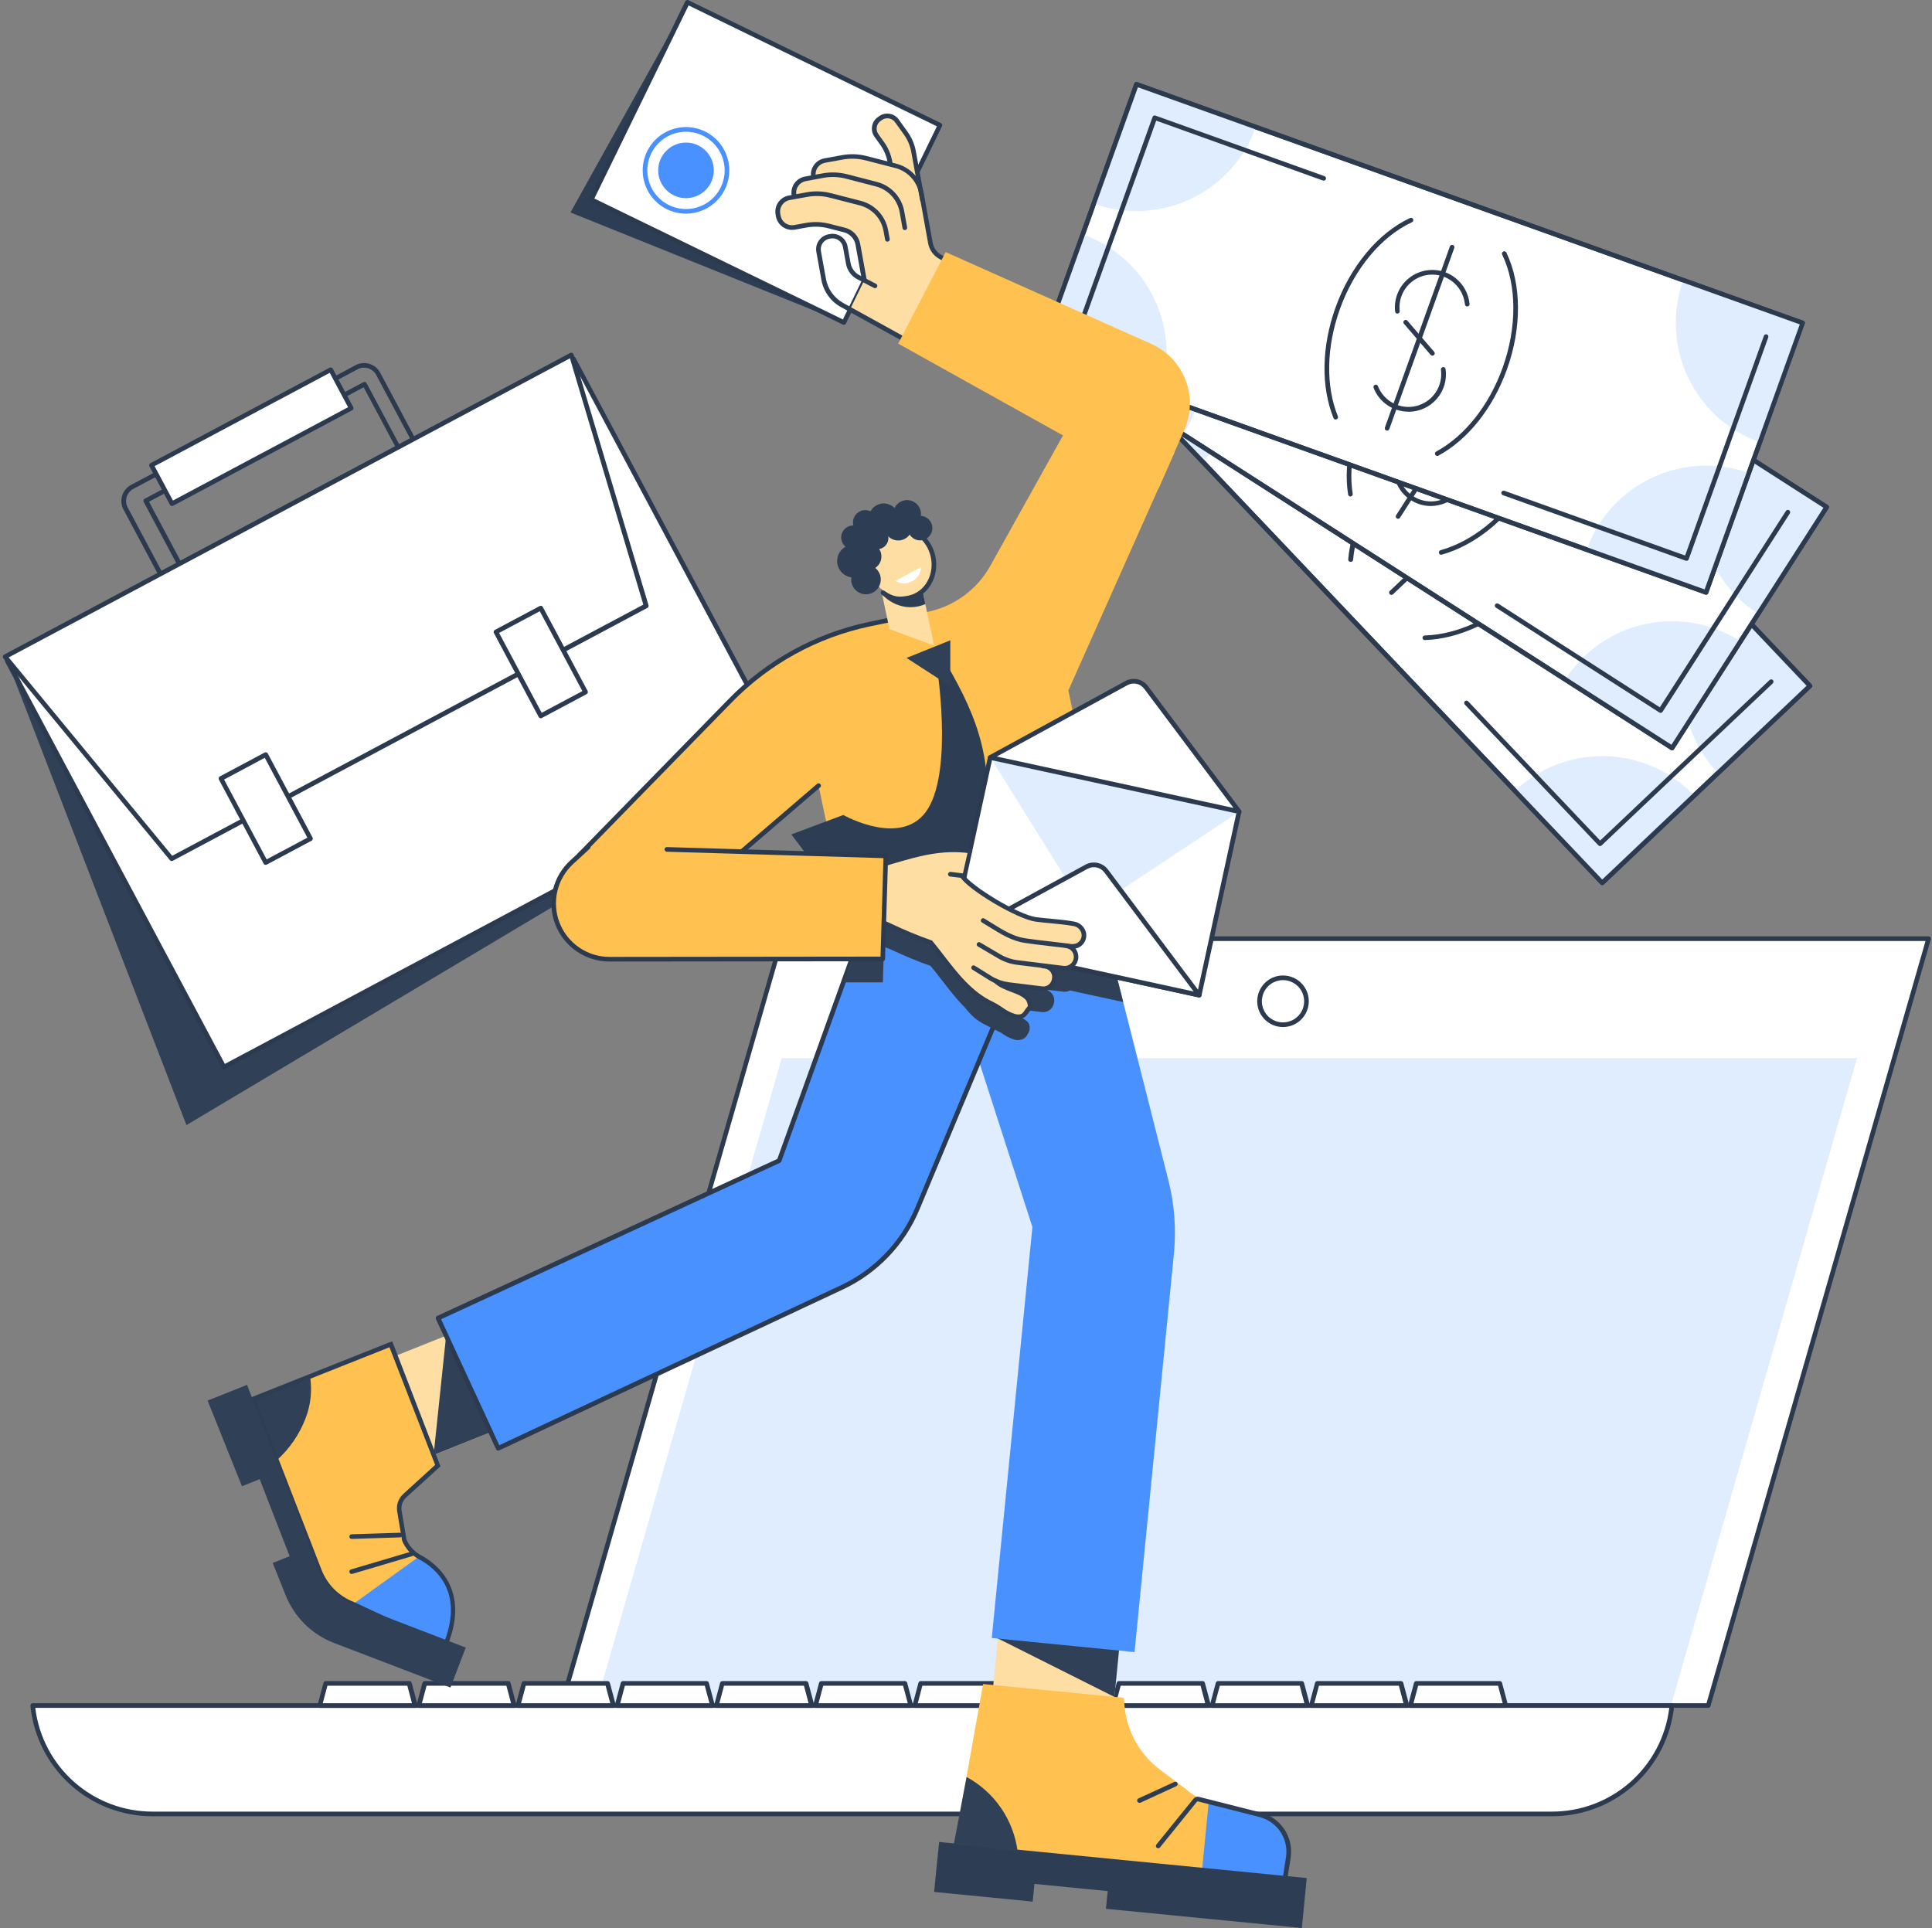 <svg width="501" height="500" viewBox="0 0 501 500" fill="none" xmlns="http://www.w3.org/2000/svg">
<rect x="0" y="0" width="501" height="500" fill="#808080" stroke="none"/>
<g clip-path="url(#clip0_233_28650)">
<path d="M469.288 177.89L343.024 44.773L289.154 95.847L415.418 228.964L469.288 177.89Z" fill="white"/>
<path d="M393.904 134.928C393.83 134.929 393.756 134.914 393.688 134.886C393.614 134.857 393.546 134.814 393.489 134.759C393.431 134.705 393.385 134.639 393.353 134.566C393.321 134.493 393.304 134.415 393.303 134.336C393.301 134.256 393.316 134.178 393.345 134.104C394.055 132.304 394.13 130.316 393.557 128.468C392.983 126.62 391.797 125.023 390.192 123.941C388.588 122.86 386.662 122.357 384.734 122.518C382.806 122.679 380.99 123.493 379.587 124.826C378.645 125.714 377.92 126.807 377.469 128.021C377.444 128.099 377.404 128.171 377.351 128.234C377.298 128.296 377.232 128.346 377.159 128.383C377.085 128.419 377.005 128.439 376.923 128.443C376.841 128.447 376.76 128.435 376.683 128.406C376.606 128.377 376.536 128.333 376.477 128.276C376.418 128.22 376.371 128.151 376.339 128.076C376.307 128 376.291 127.919 376.292 127.837C376.293 127.755 376.31 127.674 376.343 127.599C376.919 126.057 377.877 124.687 379.128 123.617C380.38 122.547 381.883 121.813 383.496 121.485C385.11 121.156 386.78 121.243 388.35 121.738C389.921 122.233 391.339 123.12 392.472 124.314C393.738 125.656 394.597 127.329 394.95 129.14C395.303 130.951 395.134 132.824 394.464 134.543C394.42 134.656 394.344 134.753 394.244 134.822C394.144 134.891 394.026 134.928 393.904 134.928Z" fill="#2B3A4F"/>
<path d="M372.077 153.357C370.721 153.355 369.381 153.069 368.143 152.517C366.905 151.965 365.796 151.159 364.889 150.152C363.981 149.145 363.295 147.959 362.875 146.671C362.454 145.382 362.309 144.02 362.447 142.672C362.464 142.514 362.542 142.369 362.665 142.269C362.788 142.169 362.946 142.121 363.103 142.136C363.262 142.151 363.409 142.229 363.51 142.352C363.612 142.475 363.66 142.633 363.645 142.792C363.473 144.514 363.832 146.247 364.672 147.76C365.513 149.272 366.795 150.493 368.348 151.257C369.901 152.021 371.65 152.293 373.362 152.036C375.074 151.779 376.666 151.006 377.926 149.82C378.928 148.867 379.683 147.686 380.129 146.378C380.154 146.303 380.194 146.233 380.246 146.174C380.298 146.114 380.361 146.065 380.432 146.03C380.503 145.994 380.581 145.974 380.66 145.968C380.739 145.963 380.818 145.973 380.893 145.999C380.969 146.024 381.038 146.064 381.098 146.116C381.158 146.168 381.207 146.231 381.242 146.302C381.277 146.373 381.298 146.45 381.303 146.53C381.308 146.609 381.298 146.688 381.272 146.763C380.619 148.683 379.381 150.351 377.732 151.533C376.083 152.714 374.105 153.35 372.077 153.351V153.357Z" fill="#2B3A4F"/>
<path d="M360.828 154.278C360.707 154.279 360.589 154.243 360.488 154.175C360.388 154.108 360.31 154.012 360.265 153.899C360.221 153.787 360.211 153.663 360.237 153.545C360.263 153.427 360.325 153.32 360.413 153.237L396.625 118.905C396.743 118.809 396.893 118.761 397.044 118.77C397.196 118.78 397.339 118.847 397.443 118.958C397.548 119.068 397.606 119.214 397.607 119.366C397.609 119.518 397.552 119.665 397.449 119.777L361.244 154.109C361.132 154.217 360.983 154.277 360.828 154.278Z" fill="#2B3A4F"/>
<path d="M380.081 142.232C379.943 142.236 379.809 142.193 379.699 142.11C379.59 142.027 379.512 141.908 379.479 141.775L376.933 131.486C376.902 131.334 376.931 131.175 377.014 131.044C377.096 130.912 377.227 130.818 377.378 130.78C377.529 130.743 377.689 130.766 377.824 130.843C377.958 130.921 378.058 131.048 378.101 131.197L380.647 141.486C380.685 141.641 380.66 141.805 380.578 141.941C380.495 142.078 380.362 142.176 380.207 142.214L380.081 142.232Z" fill="#2B3A4F"/>
<path d="M415.462 229.543C415.383 229.541 415.305 229.523 415.233 229.491C415.161 229.459 415.095 229.413 415.041 229.356L288.748 96.269C288.692 96.214 288.647 96.147 288.617 96.074C288.586 96 288.57 95.922 288.57 95.842C288.57 95.763 288.586 95.684 288.617 95.611C288.647 95.538 288.692 95.471 288.748 95.415L342.611 44.338C342.669 44.284 342.737 44.242 342.812 44.214C342.886 44.186 342.965 44.173 343.045 44.176C343.124 44.178 343.202 44.195 343.274 44.227C343.346 44.259 343.412 44.305 343.466 44.362L469.764 177.449C469.821 177.505 469.866 177.571 469.896 177.645C469.927 177.718 469.942 177.797 469.942 177.876C469.942 177.955 469.927 178.034 469.896 178.107C469.866 178.181 469.821 178.247 469.764 178.303L415.901 229.38C415.843 229.435 415.774 229.478 415.698 229.506C415.623 229.534 415.542 229.546 415.462 229.543ZM290.036 95.86L415.486 228.093L468.477 177.84L343.027 45.608L290.036 95.86Z" fill="#2B3A4F"/>
<path d="M319.194 67.389C322.167 70.519 325.728 73.034 329.673 74.789C333.618 76.544 337.871 77.505 342.187 77.617C346.504 77.728 350.8 76.989 354.831 75.441C358.862 73.892 362.548 71.565 365.679 68.592L343.051 44.741L319.194 67.389Z" fill="#DFEDFF"/>
<path d="M313.068 73.213L289.212 95.836L311.84 119.687C318.167 113.687 321.85 105.42 322.081 96.704C322.311 87.989 319.069 79.539 313.068 73.213V73.213Z" fill="#DFEDFF"/>
<path d="M439.318 206.318C433.313 199.996 425.042 196.318 416.325 196.092C407.607 195.866 399.157 199.112 392.833 205.114L415.462 228.965L439.318 206.318Z" fill="#DFEDFF"/>
<path d="M446.703 154.031C440.38 160.035 436.701 168.304 436.475 177.019C436.249 185.734 439.495 194.183 445.499 200.505L469.355 177.882L446.703 154.031Z" fill="#DFEDFF"/>
<path d="M415.462 229.543C415.383 229.541 415.305 229.523 415.233 229.491C415.161 229.459 415.095 229.413 415.041 229.356L288.748 96.269C288.692 96.214 288.647 96.147 288.617 96.074C288.586 96 288.57 95.922 288.57 95.842C288.57 95.763 288.586 95.684 288.617 95.611C288.647 95.538 288.692 95.471 288.748 95.415L342.611 44.338C342.669 44.284 342.737 44.242 342.812 44.214C342.886 44.186 342.965 44.173 343.045 44.176C343.124 44.178 343.202 44.195 343.274 44.227C343.346 44.259 343.412 44.305 343.466 44.362L469.764 177.449C469.821 177.505 469.866 177.571 469.896 177.645C469.927 177.718 469.942 177.797 469.942 177.876C469.942 177.955 469.927 178.034 469.896 178.107C469.866 178.181 469.821 178.247 469.764 178.303L415.901 229.38C415.843 229.435 415.774 229.478 415.698 229.506C415.623 229.534 415.542 229.546 415.462 229.543ZM290.036 95.86L415.486 228.093L468.477 177.84L343.027 45.608L290.036 95.86Z" fill="#2B3A4F"/>
<path d="M299.033 97.275C298.951 97.275 298.87 97.259 298.794 97.227C298.719 97.195 298.651 97.147 298.594 97.088C298.538 97.032 298.493 96.966 298.462 96.892C298.432 96.819 298.416 96.74 298.416 96.661C298.416 96.582 298.432 96.503 298.462 96.43C298.493 96.356 298.538 96.29 298.594 96.234L342.93 54.194C343.043 54.082 343.196 54.019 343.355 54.019C343.514 54.019 343.666 54.082 343.779 54.194L375.796 87.942C375.892 88.06 375.94 88.21 375.93 88.362C375.921 88.514 375.854 88.656 375.743 88.761C375.633 88.865 375.486 88.924 375.334 88.925C375.182 88.926 375.035 88.87 374.923 88.767L343.346 55.482L299.443 97.106C299.333 97.212 299.186 97.272 299.033 97.275V97.275Z" fill="#2B3A4F"/>
<path d="M414.908 219.416C414.829 219.414 414.751 219.397 414.679 219.365C414.606 219.333 414.541 219.287 414.487 219.23L379.846 182.713C379.736 182.598 379.676 182.443 379.68 182.283C379.684 182.124 379.751 181.972 379.867 181.862C379.982 181.752 380.137 181.692 380.297 181.696C380.457 181.7 380.608 181.767 380.718 181.883L414.944 217.984L458.877 176.354C458.99 176.242 459.142 176.179 459.301 176.179C459.46 176.179 459.613 176.242 459.726 176.354C459.782 176.41 459.827 176.476 459.857 176.549C459.888 176.623 459.904 176.701 459.904 176.781C459.904 176.86 459.888 176.939 459.857 177.012C459.827 177.086 459.782 177.152 459.726 177.208L415.323 219.254C415.211 219.359 415.062 219.417 414.908 219.416Z" fill="#2B3A4F"/>
<path d="M350.218 145.71H350.17C350.091 145.704 350.014 145.682 349.943 145.646C349.872 145.61 349.809 145.561 349.758 145.5C349.707 145.44 349.667 145.37 349.643 145.294C349.619 145.219 349.61 145.139 349.616 145.06C350.345 136.318 355.195 127.082 363.019 119.735C371.264 111.913 381.609 107.431 390.703 107.702C390.862 107.702 391.015 107.765 391.128 107.878C391.241 107.991 391.305 108.144 391.305 108.303C391.305 108.463 391.241 108.616 391.128 108.729C391.015 108.842 390.862 108.905 390.703 108.905C381.922 108.61 371.902 112.984 363.892 120.59C356.327 127.756 351.59 136.715 350.886 145.162C350.879 145.243 350.857 145.321 350.819 145.392C350.782 145.463 350.73 145.526 350.668 145.577C350.606 145.629 350.534 145.667 350.457 145.689C350.379 145.712 350.298 145.719 350.218 145.71Z" fill="#2B3A4F"/>
<path d="M369.477 166.005C369.317 166.005 369.164 165.942 369.051 165.829C368.938 165.716 368.875 165.563 368.875 165.403C368.875 165.244 368.938 165.091 369.051 164.978C369.164 164.865 369.317 164.802 369.477 164.802C377.95 164.549 387.152 160.289 394.711 153.123C402.74 145.518 407.596 135.74 407.777 126.956C407.777 126.796 407.84 126.643 407.953 126.53C408.066 126.417 408.219 126.354 408.379 126.354C408.538 126.354 408.691 126.417 408.804 126.53C408.917 126.643 408.98 126.796 408.98 126.956C408.794 136.047 403.763 146.137 395.518 153.959C387.748 161.324 378.263 165.704 369.495 165.993L369.477 166.005Z" fill="#2B3A4F"/>
<path d="M473.675 131.508L319.244 32.426L279.147 94.893L433.578 193.976L473.675 131.508Z" fill="white"/>
<path d="M390.041 107.846H389.957C389.799 107.825 389.656 107.743 389.559 107.616C389.462 107.49 389.419 107.33 389.439 107.172C389.644 106.036 389.615 104.87 389.354 103.746C389.093 102.621 388.606 101.562 387.922 100.632C387.238 99.701 386.372 98.92 385.376 98.336C384.381 97.751 383.276 97.376 382.131 97.231C380.985 97.088 379.822 97.178 378.713 97.498C377.603 97.818 376.571 98.361 375.678 99.093C374.785 99.825 374.051 100.731 373.52 101.756C372.988 102.781 372.672 103.903 372.588 105.054C372.57 105.214 372.489 105.36 372.363 105.46C372.237 105.559 372.077 105.605 371.917 105.587C371.758 105.569 371.612 105.488 371.512 105.362C371.412 105.236 371.366 105.076 371.385 104.916C371.512 103.626 371.896 102.375 372.515 101.237C373.133 100.098 373.974 99.095 374.986 98.286C375.999 97.477 377.163 96.879 378.411 96.527C379.658 96.176 380.963 96.077 382.249 96.238C383.535 96.399 384.776 96.815 385.899 97.463C387.021 98.111 388.003 98.977 388.785 100.01C389.567 101.043 390.135 102.223 390.454 103.479C390.773 104.734 390.837 106.042 390.643 107.323C390.624 107.468 390.552 107.602 390.441 107.698C390.331 107.795 390.188 107.847 390.041 107.846Z" fill="#2B3A4F"/>
<path d="M371.053 131.234C368.715 131.227 366.458 130.378 364.695 128.842C362.933 127.306 361.784 125.185 361.46 122.87C361.438 122.711 361.48 122.549 361.577 122.42C361.674 122.292 361.818 122.207 361.978 122.184C362.137 122.162 362.299 122.204 362.428 122.301C362.556 122.398 362.641 122.542 362.664 122.702C362.949 124.775 363.989 126.669 365.585 128.022C367.181 129.376 369.22 130.093 371.312 130.036C373.404 129.98 375.401 129.153 376.922 127.715C378.442 126.278 379.378 124.33 379.551 122.245C379.557 122.166 379.58 122.089 379.616 122.018C379.653 121.948 379.703 121.885 379.763 121.834C379.824 121.783 379.894 121.744 379.97 121.72C380.045 121.696 380.125 121.687 380.204 121.694C380.283 121.701 380.36 121.723 380.43 121.759C380.501 121.796 380.563 121.846 380.614 121.906C380.665 121.967 380.704 122.037 380.728 122.113C380.752 122.188 380.761 122.268 380.754 122.347C380.618 123.919 380.102 125.435 379.25 126.763C378.562 127.834 377.668 128.757 376.62 129.48C375.573 130.203 374.393 130.711 373.147 130.975C372.461 131.136 371.758 131.223 371.053 131.234Z" fill="#2B3A4F"/>
<path d="M362.544 134.537C362.429 134.538 362.316 134.507 362.219 134.446C362.152 134.404 362.094 134.348 362.048 134.283C362.003 134.217 361.971 134.144 361.954 134.066C361.937 133.988 361.936 133.908 361.95 133.83C361.965 133.751 361.995 133.677 362.038 133.61L388.988 91.624C389.078 91.499 389.213 91.414 389.364 91.385C389.515 91.356 389.672 91.387 389.802 91.47C389.931 91.553 390.024 91.683 390.061 91.833C390.097 91.983 390.075 92.141 389.999 92.274L363.049 134.26C362.995 134.345 362.92 134.414 362.832 134.463C362.744 134.511 362.645 134.537 362.544 134.537Z" fill="#2B3A4F"/>
<path d="M378.359 118.243C378.25 118.242 378.143 118.212 378.05 118.154C377.956 118.097 377.88 118.015 377.83 117.918L372.901 108.538C372.862 108.468 372.837 108.391 372.829 108.311C372.82 108.231 372.827 108.151 372.85 108.074C372.873 107.997 372.911 107.925 372.962 107.863C373.013 107.802 373.076 107.75 373.147 107.713C373.218 107.676 373.296 107.653 373.376 107.646C373.456 107.639 373.536 107.649 373.613 107.673C373.689 107.698 373.759 107.738 373.82 107.79C373.881 107.843 373.931 107.907 373.966 107.978L378.895 117.359C378.944 117.451 378.968 117.554 378.966 117.658C378.963 117.762 378.933 117.864 378.879 117.953C378.825 118.042 378.748 118.116 378.657 118.167C378.566 118.218 378.464 118.244 378.359 118.243Z" fill="#2B3A4F"/>
<path d="M433.583 194.573C433.467 194.572 433.354 194.539 433.258 194.476L278.824 95.397C278.691 95.31 278.598 95.174 278.565 95.018C278.531 94.863 278.559 94.701 278.643 94.567L318.743 32.1C318.829 31.966 318.965 31.872 319.121 31.838C319.276 31.804 319.439 31.833 319.573 31.919L474.007 130.999C474.14 131.086 474.233 131.222 474.266 131.378C474.3 131.533 474.272 131.695 474.187 131.829L434.094 194.296C434.039 194.382 433.963 194.452 433.874 194.5C433.785 194.549 433.684 194.574 433.583 194.573V194.573ZM279.967 94.705L433.432 193.141L472.851 131.685L319.429 33.255L279.967 94.705Z" fill="#2B3A4F"/>
<path d="M301.488 60.09C308.828 64.799 317.737 66.4 326.257 64.541C334.777 62.683 342.209 57.517 346.92 50.181L319.236 32.425L301.488 60.09Z" fill="#DFEDFF"/>
<path d="M296.909 67.22L279.149 94.898L306.833 112.647C309.165 109.013 310.759 104.955 311.522 100.706C312.286 96.456 312.204 92.097 311.283 87.879C310.361 83.66 308.618 79.665 306.151 76.12C303.685 72.575 300.545 69.551 296.909 67.22V67.22Z" fill="#DFEDFF"/>
<path d="M451.343 166.306C444.003 161.597 435.094 159.996 426.574 161.855C418.054 163.713 410.622 168.879 405.911 176.216L433.595 193.971L451.343 166.306Z" fill="#DFEDFF"/>
<path d="M446.004 113.749C441.295 121.087 439.695 129.995 441.555 138.513C443.415 147.031 448.583 154.461 455.922 159.17L473.682 131.492L446.004 113.749Z" fill="#DFEDFF"/>
<path d="M433.583 194.573C433.467 194.572 433.354 194.539 433.258 194.476L278.824 95.397C278.691 95.31 278.598 95.174 278.565 95.018C278.531 94.863 278.559 94.701 278.643 94.567L318.743 32.1C318.829 31.966 318.965 31.872 319.121 31.838C319.276 31.804 319.439 31.833 319.573 31.919L474.007 130.999C474.14 131.086 474.233 131.222 474.266 131.378C474.3 131.533 474.272 131.695 474.187 131.829L434.094 194.296C434.039 194.382 433.963 194.452 433.874 194.5C433.785 194.549 433.684 194.574 433.583 194.573V194.573ZM279.967 94.705L433.432 193.141L472.851 131.685L319.429 33.255L279.967 94.705Z" fill="#2B3A4F"/>
<path d="M288.91 93.953C288.795 93.953 288.682 93.92 288.585 93.857C288.451 93.771 288.357 93.635 288.323 93.479C288.289 93.323 288.319 93.161 288.405 93.027L321.403 41.613C321.445 41.545 321.5 41.487 321.565 41.441C321.63 41.395 321.704 41.362 321.782 41.344C321.86 41.327 321.94 41.325 322.019 41.34C322.097 41.353 322.172 41.383 322.239 41.426L361.394 66.552C361.519 66.643 361.604 66.777 361.633 66.928C361.662 67.08 361.631 67.237 361.548 67.366C361.465 67.496 361.335 67.588 361.185 67.625C361.036 67.662 360.878 67.64 360.744 67.563L322.095 42.768L289.416 93.677C289.361 93.761 289.287 93.831 289.198 93.879C289.11 93.928 289.011 93.953 288.91 93.953V93.953Z" fill="#2B3A4F"/>
<path d="M430.622 184.874C430.507 184.871 430.394 184.838 430.297 184.777L387.935 157.593C387.864 157.553 387.802 157.498 387.752 157.433C387.703 157.368 387.668 157.293 387.648 157.214C387.629 157.135 387.626 157.052 387.639 156.972C387.653 156.891 387.682 156.814 387.726 156.745C387.771 156.676 387.828 156.617 387.896 156.572C387.964 156.526 388.04 156.495 388.12 156.479C388.201 156.464 388.283 156.465 388.363 156.483C388.443 156.501 388.518 156.535 388.584 156.582L430.423 183.436L463.102 132.533C463.143 132.462 463.197 132.4 463.262 132.351C463.328 132.302 463.402 132.266 463.482 132.247C463.561 132.227 463.643 132.224 463.724 132.238C463.805 132.251 463.882 132.281 463.95 132.325C464.019 132.369 464.078 132.427 464.124 132.495C464.169 132.562 464.201 132.639 464.216 132.719C464.231 132.799 464.23 132.882 464.212 132.962C464.195 133.041 464.161 133.117 464.113 133.183L431.133 184.597C431.046 184.73 430.91 184.823 430.754 184.856C430.711 184.868 430.667 184.874 430.622 184.874V184.874Z" fill="#2B3A4F"/>
<path d="M350.195 128.761C350.049 128.762 349.909 128.711 349.798 128.617C349.687 128.523 349.615 128.393 349.593 128.249C348.209 119.591 350.736 109.458 356.52 100.445C362.658 90.885 371.631 84.049 380.532 82.166C380.682 82.148 380.833 82.186 380.956 82.274C381.078 82.362 381.163 82.492 381.194 82.639C381.225 82.787 381.2 82.941 381.123 83.07C381.046 83.2 380.923 83.296 380.779 83.339C372.191 85.144 363.501 91.799 357.537 101.095C351.904 109.862 349.442 119.693 350.778 128.063C350.803 128.22 350.764 128.38 350.67 128.509C350.577 128.637 350.436 128.723 350.279 128.748L350.195 128.761Z" fill="#2B3A4F"/>
<path d="M373.744 143.863C373.608 143.868 373.476 143.827 373.366 143.748C373.257 143.668 373.178 143.554 373.142 143.424C373.121 143.347 373.115 143.268 373.125 143.189C373.135 143.111 373.16 143.035 373.199 142.966C373.238 142.898 373.29 142.837 373.353 142.789C373.415 142.74 373.487 142.704 373.563 142.684C381.73 140.409 389.638 134.073 395.265 125.307C401.235 116.011 403.648 105.349 401.722 96.787C401.702 96.709 401.698 96.628 401.71 96.548C401.721 96.468 401.749 96.392 401.791 96.323C401.833 96.254 401.889 96.195 401.954 96.147C402.02 96.1 402.094 96.067 402.172 96.049C402.251 96.032 402.332 96.03 402.412 96.044C402.491 96.059 402.567 96.089 402.634 96.133C402.702 96.177 402.76 96.234 402.805 96.301C402.85 96.368 402.881 96.443 402.896 96.522C404.894 105.391 402.42 116.378 396.276 125.957C390.492 134.982 382.326 141.486 373.876 143.839C373.833 143.853 373.789 143.861 373.744 143.863V143.863Z" fill="#2B3A4F"/>
<path d="M467.439 83.778L294.705 21.876L269.654 91.747L442.389 153.648L467.439 83.778Z" fill="white"/>
<path d="M362.381 81.342C362.233 81.343 362.089 81.289 361.978 81.19C361.866 81.091 361.796 80.954 361.779 80.807C361.594 79.168 361.829 77.51 362.462 75.987C363.095 74.465 364.106 73.129 365.399 72.105C366.692 71.082 368.225 70.404 369.852 70.137C371.479 69.87 373.148 70.022 374.701 70.578C376.434 71.208 377.953 72.318 379.081 73.777C380.209 75.236 380.9 76.985 381.074 78.821C381.081 78.9 381.073 78.98 381.05 79.056C381.026 79.132 380.988 79.202 380.937 79.263C380.886 79.324 380.823 79.374 380.753 79.411C380.682 79.448 380.605 79.47 380.526 79.477C380.368 79.49 380.212 79.441 380.09 79.34C379.968 79.238 379.892 79.093 379.876 78.935C379.721 77.325 379.112 75.792 378.121 74.514C377.129 73.236 375.795 72.266 374.273 71.715C372.916 71.228 371.457 71.095 370.033 71.328C368.61 71.561 367.269 72.152 366.138 73.045C365.006 73.939 364.12 75.106 363.564 76.437C363.008 77.767 362.8 79.217 362.959 80.65C362.968 80.729 362.962 80.809 362.94 80.886C362.918 80.962 362.881 81.034 362.831 81.096C362.781 81.158 362.719 81.21 362.649 81.248C362.579 81.286 362.503 81.31 362.423 81.318L362.381 81.342Z" fill="#2B3A4F"/>
<path d="M365.21 106.763C363.251 106.758 361.34 106.16 359.728 105.047C358.117 103.934 356.881 102.359 356.182 100.53C356.138 100.384 356.15 100.228 356.217 100.091C356.283 99.955 356.399 99.848 356.541 99.794C356.682 99.739 356.84 99.74 356.981 99.796C357.122 99.852 357.236 99.959 357.302 100.096C358.053 102.039 359.492 103.639 361.345 104.591C363.198 105.543 365.336 105.782 367.354 105.263C369.371 104.743 371.128 103.501 372.29 101.773C373.453 100.044 373.94 97.949 373.659 95.885C373.637 95.725 373.679 95.563 373.776 95.434C373.873 95.306 374.017 95.221 374.177 95.199C374.336 95.176 374.498 95.218 374.627 95.315C374.756 95.412 374.84 95.557 374.863 95.716C375.059 97.094 374.956 98.497 374.562 99.832C374.167 101.166 373.491 102.4 372.577 103.45C371.664 104.5 370.536 105.342 369.269 105.917C368.002 106.493 366.625 106.79 365.234 106.787L365.21 106.763Z" fill="#2B3A4F"/>
<path d="M359.697 111.673C359.627 111.673 359.558 111.661 359.493 111.637C359.343 111.583 359.22 111.471 359.153 111.327C359.085 111.182 359.077 111.017 359.131 110.867L375.983 63.899C376.037 63.749 376.148 63.627 376.293 63.559C376.437 63.492 376.603 63.484 376.753 63.538C376.828 63.565 376.897 63.605 376.956 63.658C377.015 63.711 377.062 63.775 377.097 63.847C377.131 63.919 377.15 63.996 377.154 64.075C377.158 64.154 377.147 64.234 377.12 64.308L360.269 111.276C360.227 111.393 360.149 111.494 360.046 111.565C359.944 111.637 359.822 111.674 359.697 111.673V111.673Z" fill="#2B3A4F"/>
<path d="M371.445 92.238C371.358 92.238 371.272 92.219 371.193 92.183C371.114 92.147 371.044 92.094 370.987 92.028L364.091 83.995C364.031 83.937 363.984 83.867 363.953 83.789C363.922 83.712 363.907 83.629 363.909 83.546C363.912 83.462 363.932 83.38 363.968 83.305C364.004 83.23 364.055 83.163 364.118 83.109C364.182 83.054 364.255 83.013 364.335 82.989C364.415 82.965 364.499 82.957 364.582 82.967C364.665 82.977 364.745 83.004 364.816 83.046C364.888 83.088 364.951 83.145 364.999 83.213L371.908 91.245C371.96 91.305 371.999 91.375 372.023 91.45C372.048 91.525 372.057 91.605 372.051 91.683C372.045 91.762 372.023 91.839 371.987 91.909C371.951 91.98 371.902 92.042 371.842 92.094C371.731 92.188 371.59 92.24 371.445 92.238Z" fill="#2B3A4F"/>
<path d="M442.405 154.23C442.335 154.23 442.266 154.218 442.2 154.194L269.477 92.299C269.327 92.246 269.203 92.136 269.134 91.992C269.104 91.918 269.088 91.84 269.088 91.76C269.088 91.681 269.104 91.602 269.134 91.529L294.146 21.661C294.2 21.511 294.312 21.389 294.456 21.321C294.601 21.253 294.766 21.246 294.916 21.3L467.639 83.195C467.788 83.249 467.909 83.36 467.976 83.502C468.037 83.649 468.037 83.813 467.976 83.959L442.971 153.833C442.929 153.949 442.852 154.05 442.751 154.121C442.649 154.192 442.529 154.23 442.405 154.23V154.23ZM270.434 91.372L442.038 152.858L466.713 84.122L295.079 22.636L270.434 91.372Z" fill="#2B3A4F"/>
<path d="M283.62 52.81C291.83 55.752 300.872 55.312 308.758 51.589C316.644 47.865 322.727 41.162 325.669 32.954L294.712 21.865L283.62 52.81Z" fill="#DFEDFF"/>
<path d="M280.762 60.77L269.664 91.715L300.622 102.804C303.562 94.597 303.122 85.558 299.397 77.675C295.673 69.793 288.97 63.712 280.762 60.77V60.77Z" fill="#DFEDFF"/>
<path d="M453.497 122.684C449.433 121.227 445.121 120.585 440.808 120.795C436.496 121.005 432.266 122.062 428.362 123.905C424.458 125.749 420.956 128.344 418.054 131.541C415.153 134.738 412.911 138.475 411.454 142.539L442.406 153.628L453.497 122.684Z" fill="#DFEDFF"/>
<path d="M436.495 72.665C433.553 80.873 433.993 89.914 437.717 97.797C441.441 105.681 448.146 111.763 456.356 114.705L467.453 83.761L436.495 72.665Z" fill="#DFEDFF"/>
<path d="M442.405 154.23C442.335 154.23 442.266 154.218 442.2 154.194L269.477 92.299C269.327 92.246 269.203 92.136 269.134 91.992C269.104 91.918 269.088 91.84 269.088 91.76C269.088 91.681 269.104 91.602 269.134 91.529L294.146 21.661C294.2 21.511 294.312 21.389 294.456 21.321C294.601 21.253 294.766 21.246 294.916 21.3L467.639 83.195C467.788 83.249 467.909 83.36 467.976 83.502C468.037 83.649 468.037 83.813 467.976 83.959L442.971 153.833C442.929 153.949 442.852 154.05 442.751 154.121C442.649 154.192 442.529 154.23 442.405 154.23V154.23ZM270.434 91.372L442.038 152.858L466.713 84.122L295.079 22.636L270.434 91.372Z" fill="#2B3A4F"/>
<path d="M278.83 88.646C278.76 88.646 278.691 88.634 278.625 88.61C278.475 88.556 278.353 88.444 278.285 88.3C278.218 88.155 278.21 87.99 278.264 87.84L298.877 30.331C298.904 30.256 298.945 30.187 298.999 30.128C299.053 30.069 299.117 30.022 299.19 29.988C299.336 29.928 299.501 29.928 299.647 29.988L343.448 45.68C343.524 45.705 343.595 45.745 343.655 45.798C343.716 45.851 343.765 45.916 343.8 45.988C343.836 46.061 343.856 46.139 343.86 46.22C343.864 46.3 343.852 46.38 343.825 46.456C343.798 46.532 343.755 46.601 343.701 46.66C343.646 46.719 343.58 46.767 343.507 46.8C343.433 46.833 343.354 46.851 343.274 46.853C343.193 46.855 343.113 46.841 343.038 46.811L299.828 31.288L279.414 88.225C279.375 88.349 279.297 88.457 279.192 88.532C279.087 88.608 278.96 88.648 278.83 88.646V88.646Z" fill="#2B3A4F"/>
<path d="M437.338 145.439C437.271 145.438 437.204 145.428 437.14 145.409L389.752 128.424C389.673 128.401 389.599 128.363 389.536 128.31C389.472 128.258 389.42 128.194 389.382 128.12C389.344 128.047 389.322 127.967 389.317 127.885C389.311 127.803 389.323 127.721 389.35 127.643C389.378 127.566 389.421 127.495 389.477 127.434C389.534 127.374 389.601 127.326 389.677 127.293C389.752 127.261 389.834 127.244 389.916 127.243C389.998 127.243 390.08 127.26 390.156 127.293L436.977 144.068L457.391 87.13C457.414 87.051 457.452 86.977 457.504 86.914C457.557 86.85 457.621 86.798 457.694 86.76C457.768 86.722 457.848 86.7 457.93 86.695C458.012 86.689 458.094 86.701 458.172 86.728C458.249 86.756 458.32 86.799 458.381 86.855C458.441 86.912 458.489 86.979 458.522 87.055C458.554 87.13 458.572 87.212 458.572 87.294C458.572 87.376 458.555 87.458 458.523 87.533L437.91 145.042C437.866 145.165 437.784 145.269 437.675 145.341C437.567 145.412 437.438 145.447 437.308 145.439H437.338Z" fill="#2B3A4F"/>
<path d="M346.361 108.803C346.242 108.802 346.126 108.767 346.028 108.7C345.929 108.634 345.852 108.54 345.807 108.43C342.515 100.301 342.702 89.856 346.313 79.778C350.146 69.08 357.362 60.41 365.607 56.559C365.679 56.519 365.759 56.495 365.841 56.487C365.923 56.479 366.006 56.489 366.084 56.514C366.163 56.54 366.235 56.582 366.297 56.636C366.358 56.691 366.408 56.758 366.443 56.833C366.477 56.908 366.496 56.989 366.498 57.071C366.501 57.154 366.486 57.236 366.455 57.312C366.424 57.388 366.377 57.458 366.319 57.515C366.26 57.573 366.19 57.618 366.113 57.648C358.151 61.348 351.175 69.766 347.456 80.163C343.942 89.97 343.749 100.103 346.933 107.961C346.992 108.108 346.991 108.273 346.929 108.42C346.867 108.567 346.749 108.683 346.602 108.743C346.526 108.779 346.444 108.8 346.361 108.803V108.803Z" fill="#2B3A4F"/>
<path d="M372.708 118.243C372.574 118.244 372.444 118.2 372.337 118.118C372.231 118.036 372.155 117.92 372.122 117.79C372.089 117.66 372.1 117.523 372.154 117.4C372.208 117.277 372.301 117.176 372.419 117.112C379.87 113.063 386.159 105.121 389.674 95.313C393.399 84.916 393.357 73.983 389.559 66.065C389.519 65.993 389.493 65.914 389.484 65.832C389.475 65.75 389.484 65.666 389.508 65.588C389.533 65.509 389.574 65.436 389.628 65.373C389.682 65.311 389.748 65.26 389.823 65.225C389.898 65.189 389.979 65.169 390.061 65.166C390.144 65.163 390.226 65.178 390.303 65.208C390.38 65.238 390.45 65.284 390.508 65.343C390.567 65.401 390.612 65.471 390.643 65.548C394.579 73.743 394.639 85.024 390.805 95.716C387.194 105.8 380.701 113.983 372.991 118.171C372.904 118.218 372.807 118.243 372.708 118.243V118.243Z" fill="#2B3A4F"/>
<path d="M442.983 442.305H145.568L202.711 243.43H500.12L442.983 442.305Z" fill="white"/>
<path d="M442.983 442.906H145.569C145.477 442.905 145.386 442.883 145.303 442.841C145.221 442.8 145.149 442.74 145.093 442.666C145.036 442.591 144.997 442.505 144.98 442.413C144.962 442.321 144.966 442.226 144.991 442.136L202.164 243.261C202.202 243.132 202.281 243.02 202.391 242.941C202.5 242.863 202.632 242.823 202.766 242.828H500.121C500.214 242.828 500.306 242.85 500.39 242.892C500.473 242.933 500.546 242.994 500.602 243.069C500.657 243.143 500.694 243.229 500.711 243.319C500.728 243.41 500.723 243.503 500.698 243.592L443.561 442.467C443.526 442.593 443.45 442.704 443.346 442.784C443.242 442.863 443.114 442.906 442.983 442.906ZM146.369 441.703H442.526L499.32 244.031H203.163L146.369 441.703Z" fill="#2B3A4F"/>
<path d="M433.456 441.775H154.626L202.712 274.429H481.542L433.456 441.775Z" fill="#DFEDFF"/>
<path d="M8.485 442.305H433.546C432.76 450.011 429.141 457.152 423.391 462.345C417.641 467.538 410.169 470.414 402.42 470.415H39.606C31.858 470.412 24.387 467.536 18.638 462.343C12.89 457.15 9.272 450.01 8.485 442.305V442.305Z" fill="white"/>
<path d="M402.42 471.017H39.605C31.702 471.037 24.074 468.114 18.209 462.817C12.344 457.519 8.663 450.228 7.883 442.365C7.876 442.281 7.886 442.196 7.912 442.116C7.939 442.036 7.983 441.963 8.04 441.901C8.096 441.839 8.165 441.789 8.242 441.755C8.318 441.721 8.401 441.703 8.485 441.703H433.546C433.63 441.703 433.713 441.721 433.79 441.755C433.867 441.789 433.935 441.839 433.992 441.901C434.048 441.964 434.09 442.037 434.116 442.117C434.142 442.197 434.151 442.281 434.142 442.365C433.363 450.228 429.682 457.519 423.817 462.817C417.952 468.114 410.324 471.037 402.42 471.017V471.017ZM9.147 442.906C10.046 450.34 13.643 457.186 19.255 462.146C24.866 467.105 32.103 469.834 39.593 469.813H402.42C409.91 469.832 417.148 467.104 422.76 462.145C428.373 457.185 431.971 450.34 432.872 442.906H9.147Z" fill="#2B3A4F"/>
<path d="M338.73 260.652C339.268 257.336 337.016 254.212 333.699 253.673C330.382 253.135 327.256 255.387 326.718 258.703C326.18 262.019 328.432 265.144 331.749 265.682C335.066 266.22 338.191 263.969 338.73 260.652Z" fill="white"/>
<path d="M332.711 266.348C331.388 266.349 330.095 265.958 328.995 265.224C327.894 264.49 327.036 263.447 326.529 262.226C326.022 261.004 325.889 259.66 326.146 258.363C326.404 257.066 327.04 255.874 327.975 254.939C328.91 254.003 330.101 253.366 331.398 253.107C332.695 252.849 334.04 252.981 335.262 253.487C336.484 253.993 337.529 254.849 338.264 255.949C338.999 257.048 339.391 258.341 339.391 259.663C339.389 261.435 338.685 263.133 337.433 264.386C336.181 265.639 334.483 266.345 332.711 266.348V266.348ZM332.711 254.182C331.626 254.181 330.566 254.501 329.663 255.103C328.761 255.704 328.057 256.56 327.641 257.561C327.225 258.563 327.116 259.665 327.327 260.729C327.538 261.793 328.059 262.77 328.826 263.537C329.592 264.304 330.569 264.827 331.633 265.039C332.697 265.251 333.799 265.143 334.802 264.728C335.804 264.313 336.66 263.611 337.263 262.709C337.866 261.808 338.187 260.748 338.187 259.663C338.186 258.211 337.609 256.819 336.582 255.791C335.555 254.764 334.163 254.185 332.711 254.182V254.182Z" fill="#2B3A4F"/>
<path d="M390.456 442.305H365.751L367.286 436.564H388.921L390.456 442.305Z" fill="white"/>
<path d="M390.456 442.906H365.752C365.657 442.909 365.564 442.891 365.478 442.851C365.393 442.812 365.318 442.753 365.259 442.679C365.201 442.605 365.16 442.519 365.141 442.427C365.122 442.334 365.125 442.239 365.15 442.148L366.678 436.408C366.714 436.277 366.792 436.161 366.902 436.08C367.011 436 367.144 435.958 367.28 435.963H388.898C389.033 435.958 389.167 436 389.276 436.08C389.385 436.161 389.464 436.277 389.499 436.408L391.034 442.148C391.059 442.239 391.061 442.334 391.042 442.427C391.023 442.519 390.983 442.605 390.924 442.679C390.866 442.753 390.791 442.812 390.705 442.851C390.62 442.891 390.526 442.909 390.432 442.906H390.456ZM366.54 441.703H389.674L388.47 437.166H367.75L366.54 441.703Z" fill="#2B3A4F"/>
<path d="M364.74 442.305H340.041L341.57 436.564H363.211L364.74 442.305Z" fill="white"/>
<path d="M364.74 442.906H340.065C339.973 442.906 339.883 442.885 339.8 442.844C339.718 442.803 339.646 442.744 339.59 442.672C339.533 442.599 339.493 442.513 339.474 442.422C339.456 442.332 339.458 442.238 339.482 442.148L341.016 436.408C341.051 436.277 341.13 436.161 341.239 436.08C341.349 436 341.482 435.958 341.618 435.963H363.284C363.42 435.958 363.553 436 363.662 436.08C363.772 436.161 363.85 436.277 363.885 436.408L365.42 442.148C365.444 442.237 365.448 442.331 365.43 442.422C365.412 442.513 365.374 442.598 365.318 442.672C365.252 442.76 365.164 442.828 365.062 442.869C364.96 442.911 364.849 442.924 364.74 442.906V442.906ZM340.824 441.703H363.958L362.754 437.166H342.033L340.824 441.703Z" fill="#2B3A4F"/>
<path d="M339.03 442.305H314.325L315.86 436.564H337.495L339.03 442.305Z" fill="white"/>
<path d="M339.031 442.906H314.356C314.262 442.909 314.168 442.891 314.083 442.851C313.997 442.812 313.922 442.753 313.864 442.679C313.805 442.605 313.765 442.519 313.746 442.427C313.727 442.334 313.73 442.239 313.754 442.148L315.283 436.408C315.318 436.277 315.397 436.161 315.506 436.08C315.615 436 315.749 435.958 315.885 435.963H337.55C337.686 435.958 337.82 436 337.929 436.08C338.038 436.161 338.117 436.277 338.152 436.408L339.687 442.148C339.711 442.239 339.714 442.334 339.695 442.427C339.676 442.519 339.636 442.605 339.577 442.679C339.519 442.753 339.444 442.812 339.358 442.851C339.273 442.891 339.179 442.909 339.085 442.906H339.031ZM315.108 441.703H338.248L337.045 437.166H316.324L315.108 441.703Z" fill="#2B3A4F"/>
<path d="M313.314 442.305H288.615L290.144 436.564H311.785L313.314 442.305Z" fill="white"/>
<path d="M313.315 442.906H288.64C288.546 442.909 288.453 442.891 288.367 442.851C288.282 442.812 288.207 442.753 288.148 442.679C288.089 442.605 288.049 442.519 288.03 442.427C288.011 442.334 288.014 442.239 288.038 442.148L289.573 436.408C289.608 436.277 289.687 436.161 289.796 436.08C289.906 436 290.039 435.958 290.175 435.963H311.84C311.976 435.958 312.11 436 312.219 436.08C312.328 436.161 312.407 436.277 312.442 436.408L313.977 442.148C314.001 442.237 314.005 442.331 313.987 442.422C313.969 442.513 313.931 442.598 313.875 442.672C313.81 442.757 313.725 442.823 313.626 442.865C313.528 442.906 313.421 442.92 313.315 442.906ZM289.398 441.703H312.533L311.329 437.166H290.608L289.398 441.703Z" fill="#2B3A4F"/>
<path d="M287.604 442.305H262.899L264.434 436.564H286.07L287.604 442.305Z" fill="white"/>
<path d="M287.605 442.906H262.9C262.806 442.909 262.712 442.891 262.627 442.851C262.541 442.812 262.466 442.753 262.408 442.679C262.349 442.605 262.309 442.519 262.29 442.427C262.271 442.334 262.274 442.239 262.298 442.148L263.827 436.408C263.862 436.277 263.941 436.161 264.05 436.08C264.159 436 264.293 435.958 264.429 435.963H286.064C286.2 435.958 286.333 436 286.443 436.08C286.552 436.161 286.631 436.277 286.666 436.408L288.201 442.148C288.225 442.239 288.228 442.334 288.209 442.427C288.19 442.519 288.149 442.605 288.091 442.679C288.032 442.753 287.957 442.812 287.872 442.851C287.786 442.891 287.693 442.909 287.599 442.906H287.605ZM263.682 441.703H286.822L285.619 437.166H264.922L263.682 441.703Z" fill="#2B3A4F"/>
<path d="M261.889 442.305H237.19L238.719 436.564H260.361L261.889 442.305Z" fill="white"/>
<path d="M261.913 442.906H237.238C237.144 442.909 237.05 442.891 236.965 442.851C236.879 442.812 236.804 442.753 236.746 442.679C236.687 442.605 236.647 442.519 236.628 442.427C236.609 442.334 236.611 442.239 236.636 442.148L238.171 436.408C238.206 436.277 238.285 436.161 238.394 436.08C238.503 436 238.637 435.958 238.772 435.963H260.438C260.574 435.958 260.707 436 260.817 436.08C260.926 436.161 261.005 436.277 261.04 436.408L262.575 442.148C262.599 442.237 262.602 442.331 262.585 442.422C262.567 442.513 262.528 442.598 262.472 442.672C262.408 442.757 262.323 442.823 262.224 442.865C262.126 442.906 262.018 442.92 261.913 442.906ZM237.996 441.703H261.13L259.927 437.166H239.182L237.996 441.703Z" fill="#2B3A4F"/>
<path d="M236.179 442.305H211.475L213.009 436.564H234.645L236.179 442.305Z" fill="white"/>
<path d="M236.179 442.906H211.474C211.38 442.909 211.287 442.891 211.201 442.851C211.116 442.812 211.041 442.753 210.982 442.679C210.923 442.605 210.883 442.519 210.864 442.427C210.845 442.334 210.848 442.239 210.872 442.148L212.401 436.408C212.436 436.277 212.515 436.161 212.624 436.08C212.733 436 212.867 435.958 213.003 435.963H234.638C234.774 435.958 234.908 436 235.017 436.08C235.126 436.161 235.205 436.277 235.24 436.408L236.769 442.148C236.793 442.239 236.796 442.334 236.777 442.427C236.758 442.519 236.718 442.605 236.659 442.679C236.601 442.753 236.526 442.812 236.44 442.851C236.355 442.891 236.261 442.909 236.167 442.906H236.179ZM212.257 441.703H235.397L234.193 437.166H213.472L212.257 441.703Z" fill="#2B3A4F"/>
<path d="M210.463 442.305H185.765L187.293 436.564H208.935L210.463 442.305Z" fill="white"/>
<path d="M210.463 442.906H185.789C185.696 442.907 185.604 442.886 185.52 442.845C185.437 442.805 185.364 442.745 185.307 442.672C185.251 442.598 185.213 442.513 185.195 442.422C185.177 442.331 185.18 442.237 185.205 442.148L186.739 436.408C186.775 436.277 186.853 436.161 186.963 436.08C187.072 436 187.205 435.958 187.341 435.963H209.007C209.143 435.958 209.276 436 209.385 436.08C209.495 436.161 209.573 436.277 209.609 436.408L211.143 442.148C211.168 442.237 211.171 442.331 211.153 442.422C211.136 442.513 211.097 442.598 211.041 442.672C210.975 442.76 210.887 442.828 210.785 442.869C210.683 442.911 210.572 442.924 210.463 442.906V442.906ZM186.547 441.703H209.681L208.477 437.166H187.757L186.547 441.703Z" fill="#2B3A4F"/>
<path d="M184.754 442.305H160.049L161.583 436.564H183.219L184.754 442.305Z" fill="white"/>
<path d="M184.753 442.906H160.048C159.954 442.909 159.861 442.891 159.775 442.851C159.69 442.812 159.615 442.753 159.556 442.679C159.498 442.605 159.457 442.519 159.438 442.427C159.419 442.334 159.422 442.239 159.447 442.148L160.975 436.408C161.01 436.277 161.089 436.161 161.198 436.08C161.308 436 161.441 435.958 161.577 435.963H183.213C183.348 435.958 183.482 436 183.591 436.08C183.7 436.161 183.779 436.277 183.814 436.408L185.343 442.148C185.368 442.239 185.37 442.334 185.351 442.427C185.332 442.519 185.292 442.605 185.233 442.679C185.175 442.753 185.1 442.812 185.014 442.851C184.929 442.891 184.835 442.909 184.741 442.906H184.753ZM160.831 441.703H183.971L182.767 437.166H162.046L160.831 441.703Z" fill="#2B3A4F"/>
<path d="M159.038 442.305H134.339L135.867 436.564H157.509L159.038 442.305Z" fill="white"/>
<path d="M159.037 442.906H134.327C134.234 442.907 134.142 442.886 134.058 442.845C133.975 442.805 133.902 442.745 133.845 442.672C133.789 442.598 133.751 442.513 133.733 442.422C133.715 442.331 133.719 442.237 133.743 442.148L135.278 436.408C135.313 436.277 135.391 436.161 135.501 436.08C135.61 436 135.743 435.958 135.879 435.963H157.545C157.681 435.958 157.814 436 157.924 436.08C158.033 436.161 158.111 436.277 158.147 436.408L159.681 442.148C159.706 442.237 159.709 442.331 159.691 442.422C159.674 442.513 159.635 442.598 159.579 442.672C159.517 442.754 159.434 442.819 159.339 442.86C159.244 442.901 159.14 442.917 159.037 442.906V442.906ZM135.121 441.703H158.255L157.051 437.166H136.331L135.121 441.703Z" fill="#2B3A4F"/>
<path d="M133.328 442.305H108.623L110.158 436.564H131.793L133.328 442.305Z" fill="white"/>
<path d="M133.327 442.906H108.623C108.529 442.909 108.435 442.891 108.349 442.851C108.264 442.812 108.189 442.753 108.13 442.679C108.072 442.605 108.031 442.519 108.012 442.427C107.993 442.334 107.996 442.239 108.021 442.148L109.549 436.408C109.585 436.277 109.663 436.161 109.773 436.08C109.882 436 110.015 435.958 110.151 435.963H131.787C131.923 435.958 132.056 436 132.165 436.08C132.275 436.161 132.353 436.277 132.389 436.408L133.917 442.148C133.942 442.239 133.945 442.334 133.926 442.427C133.907 442.519 133.866 442.605 133.808 442.679C133.749 442.753 133.674 442.812 133.589 442.851C133.503 442.891 133.409 442.909 133.315 442.906H133.327ZM109.405 441.703H132.521L131.317 437.166H110.621L109.405 441.703Z" fill="#2B3A4F"/>
<path d="M107.612 442.305H82.913L84.442 436.564H106.083L107.612 442.305Z" fill="white"/>
<path d="M107.612 442.906H82.937C82.844 442.907 82.752 442.886 82.669 442.845C82.585 442.805 82.512 442.745 82.456 442.672C82.399 442.598 82.361 442.513 82.343 442.422C82.326 442.331 82.329 442.237 82.353 442.148L83.888 436.408C83.923 436.277 84.002 436.161 84.111 436.08C84.22 436 84.354 435.958 84.49 435.963H106.155C106.291 435.958 106.425 436 106.534 436.08C106.643 436.161 106.722 436.277 106.757 436.408L108.292 442.148C108.316 442.237 108.32 442.331 108.302 442.422C108.284 442.513 108.246 442.598 108.189 442.672C108.124 442.76 108.035 442.828 107.933 442.869C107.832 442.911 107.72 442.924 107.612 442.906V442.906ZM83.695 441.703H106.829L105.626 437.166H84.905L83.695 441.703Z" fill="#2B3A4F"/>
<path d="M204.902 198.466L48.35 291.775L1.871 171.336L148.698 93.075L204.902 198.466Z" fill="#304056"/>
<path d="M41.646 149.489C41.536 149.489 41.428 149.46 41.334 149.404C41.239 149.348 41.162 149.267 41.11 149.17L32.017 132.142C31.433 131.033 31.313 129.737 31.683 128.539C32.053 127.341 32.883 126.339 33.991 125.752L92.199 94.711C93.306 94.122 94.602 93.996 95.801 94.362C97.001 94.727 98.006 95.554 98.596 96.661L107.69 113.718C107.764 113.859 107.779 114.024 107.732 114.176C107.686 114.327 107.583 114.455 107.443 114.531L41.935 149.428C41.845 149.472 41.746 149.493 41.646 149.489V149.489ZM94.42 95.337C93.844 95.336 93.277 95.478 92.771 95.752L34.556 126.799C33.731 127.241 33.114 127.991 32.841 128.887C32.568 129.782 32.661 130.749 33.1 131.576L41.899 148.069L106.348 113.718L97.549 97.226C97.248 96.66 96.797 96.187 96.247 95.857C95.697 95.528 95.067 95.354 94.426 95.355L94.42 95.337Z" fill="#2B3A4F"/>
<path d="M46.701 147.166C46.641 147.172 46.581 147.172 46.521 147.166C46.37 147.116 46.243 147.01 46.166 146.871L37.259 130.163C37.184 130.022 37.168 129.858 37.214 129.705C37.261 129.553 37.365 129.426 37.505 129.35L94.239 99.11C94.309 99.072 94.387 99.049 94.466 99.041C94.545 99.033 94.625 99.041 94.701 99.065C94.778 99.088 94.848 99.127 94.909 99.178C94.971 99.229 95.021 99.292 95.058 99.362L103.965 116.065C104.039 116.206 104.054 116.37 104.007 116.522C103.961 116.674 103.857 116.802 103.718 116.877L46.984 147.094C46.897 147.141 46.8 147.166 46.701 147.166ZM38.637 130.108L46.978 145.752L102.647 116.077L94.305 100.433L38.637 130.108Z" fill="#2B3A4F"/>
<path d="M148.696 93.085L1.862 171.337L58.057 276.733L204.89 198.481L148.696 93.085Z" fill="white"/>
<path d="M58.069 277.329C58.01 277.328 57.951 277.318 57.895 277.299C57.743 277.253 57.615 277.149 57.54 277.01L1.323 171.619C1.286 171.548 1.262 171.471 1.255 171.392C1.247 171.313 1.255 171.233 1.279 171.157C1.302 171.081 1.341 171.01 1.392 170.949C1.443 170.888 1.506 170.837 1.576 170.8L148.421 92.539C148.491 92.502 148.568 92.478 148.647 92.471C148.727 92.463 148.807 92.471 148.883 92.495C148.959 92.518 149.03 92.556 149.091 92.608C149.152 92.659 149.203 92.721 149.239 92.792L205.437 198.177C205.475 198.247 205.499 198.324 205.507 198.403C205.515 198.482 205.508 198.561 205.485 198.638C205.462 198.714 205.424 198.784 205.374 198.846C205.323 198.907 205.261 198.958 205.191 198.995L58.352 277.256C58.265 277.303 58.168 277.328 58.069 277.329ZM2.702 171.583L58.316 275.909L204.083 198.213L148.451 93.863L2.702 171.583Z" fill="#2B3A4F"/>
<path d="M167.578 157.1L44.523 222.69L1.324 170.313L148.157 92.052L167.578 157.1Z" fill="white"/>
<path d="M44.523 223.291C44.433 223.293 44.345 223.274 44.263 223.236C44.182 223.199 44.11 223.144 44.053 223.075L0.86 170.692C0.804 170.624 0.763 170.543 0.741 170.457C0.719 170.37 0.717 170.28 0.734 170.193C0.751 170.105 0.788 170.022 0.841 169.951C0.894 169.879 0.962 169.82 1.041 169.778L147.886 91.516C147.966 91.479 148.053 91.46 148.141 91.46C148.23 91.46 148.317 91.479 148.397 91.516C148.48 91.55 148.555 91.603 148.615 91.669C148.676 91.736 148.721 91.815 148.746 91.902L168.167 156.95C168.207 157.083 168.199 157.226 168.145 157.354C168.092 157.483 167.995 157.589 167.872 157.654L44.806 223.225C44.718 223.27 44.621 223.293 44.523 223.291ZM2.257 170.494L44.655 221.932L166.825 156.799L147.789 92.924L2.257 170.494Z" fill="#2B3A4F"/>
<path d="M68.909 195.717L57.289 201.91L68.899 223.685L80.519 217.492L68.909 195.717Z" fill="white"/>
<path d="M68.902 224.278C68.845 224.287 68.786 224.287 68.728 224.278C68.652 224.255 68.582 224.217 68.521 224.166C68.46 224.116 68.41 224.053 68.373 223.983L56.764 202.166C56.689 202.026 56.673 201.861 56.719 201.709C56.766 201.557 56.87 201.429 57.01 201.354L68.626 195.163C68.766 195.087 68.93 195.069 69.083 195.114C69.159 195.138 69.229 195.176 69.29 195.227C69.351 195.277 69.401 195.339 69.438 195.409L81.053 217.208C81.127 217.35 81.142 217.514 81.095 217.667C81.048 217.819 80.942 217.946 80.8 218.021L69.185 224.212C69.098 224.257 69.001 224.28 68.902 224.278V224.278ZM58.106 202.166L69.149 222.864L79.705 217.238L68.662 196.522L58.106 202.166Z" fill="#2B3A4F"/>
<path d="M140.226 157.712L128.605 163.904L140.215 185.679L151.835 179.486L140.226 157.712Z" fill="white"/>
<path d="M140.218 186.264C140.11 186.263 140.003 186.233 139.91 186.177C139.816 186.121 139.74 186.041 139.689 185.945L128.08 164.17C128.004 164.03 127.986 163.865 128.031 163.712C128.082 163.561 128.187 163.435 128.326 163.357L139.942 157.166C140.011 157.128 140.088 157.104 140.167 157.096C140.246 157.088 140.326 157.096 140.402 157.119C140.478 157.142 140.549 157.18 140.611 157.23C140.672 157.28 140.723 157.343 140.76 157.413L152.381 179.188C152.455 179.329 152.47 179.493 152.423 179.645C152.378 179.797 152.274 179.924 152.134 180L140.513 186.197C140.422 186.244 140.321 186.267 140.218 186.264ZM129.422 164.14L140.471 184.85L151.021 179.224L139.978 158.514L129.422 164.14Z" fill="#2B3A4F"/>
<path d="M85.75 95.879L39.275 120.647L44.595 130.624L91.07 105.856L85.75 95.879Z" fill="white"/>
<path d="M44.6 131.221C44.491 131.222 44.383 131.193 44.288 131.137C44.194 131.08 44.117 130.999 44.065 130.902L38.745 120.939C38.671 120.798 38.656 120.633 38.703 120.481C38.748 120.33 38.852 120.202 38.992 120.126L85.47 95.355C85.611 95.28 85.775 95.264 85.927 95.311C86.08 95.357 86.207 95.462 86.283 95.602L91.597 105.566C91.673 105.706 91.69 105.87 91.645 106.023C91.621 106.098 91.584 106.169 91.533 106.23C91.482 106.291 91.42 106.341 91.35 106.378L44.883 131.167C44.795 131.208 44.698 131.226 44.6 131.221ZM40.093 120.89L44.847 129.807L90.261 105.602L85.506 96.685L40.093 120.89Z" fill="#2B3A4F"/>
<path d="M292.199 407.154L260.814 404.072L255.574 457.408L286.959 460.49L292.199 407.154Z" fill="#FFDEA4"/>
<path d="M288.994 440.073L292.226 407.136L260.841 404.056L258.795 424.928L288.994 440.073Z" fill="#304056"/>
<path d="M247.145 480.325L332.808 488.749L333.879 480.692C334.111 478.347 333.487 475.997 332.122 474.075C330.757 472.153 328.744 470.789 326.453 470.235L313.213 467.028C311.111 466.513 309.172 465.479 307.574 464.019L300.785 458.917C298.161 456.944 295.985 454.437 294.4 451.562C292.815 448.688 291.857 445.51 291.589 442.238L291.433 440.307L254.932 436.727L247.145 480.325Z" fill="#FFC14F"/>
<path d="M326.452 470.217L313.471 467.07L311.545 486.643L332.807 488.73L333.879 480.674C334.11 478.328 333.486 475.978 332.121 474.057C330.757 472.135 328.743 470.771 326.452 470.217Z" fill="#4891FF"/>
<path d="M243.533 477.689L242.228 490.644L267.793 493.153L268.244 488.562L287.238 490.427L286.786 495.018L337.592 500L338.862 487.046L243.533 477.689Z" fill="#2D3E54"/>
<path d="M333.331 487.1H333.234C333.156 487.087 333.081 487.06 333.013 487.018C332.946 486.976 332.887 486.922 332.841 486.858C332.794 486.793 332.761 486.721 332.743 486.643C332.725 486.566 332.722 486.486 332.735 486.408L333.475 481.685C333.846 479.388 333.34 477.036 332.058 475.095C330.776 473.154 328.812 471.765 326.554 471.203L310.66 467.172C310.609 467.157 310.555 467.158 310.505 467.174C310.454 467.19 310.41 467.221 310.377 467.262L300.82 479.085C300.772 479.15 300.711 479.204 300.641 479.244C300.572 479.285 300.494 479.311 300.414 479.321C300.334 479.331 300.253 479.325 300.176 479.303C300.098 479.281 300.026 479.244 299.963 479.194C299.9 479.143 299.848 479.081 299.809 479.01C299.771 478.939 299.748 478.861 299.74 478.781C299.732 478.7 299.741 478.619 299.765 478.543C299.79 478.466 299.829 478.395 299.881 478.333L309.456 466.51C309.634 466.289 309.871 466.124 310.14 466.034C310.409 465.944 310.698 465.934 310.973 466.005L326.855 470.03C329.405 470.665 331.623 472.233 333.072 474.424C334.521 476.616 335.094 479.271 334.679 481.865L333.939 486.594C333.915 486.738 333.841 486.868 333.729 486.961C333.618 487.054 333.476 487.103 333.331 487.1Z" fill="#2D3E54"/>
<path d="M295.482 467.539C295.344 467.54 295.211 467.494 295.103 467.408C294.995 467.322 294.921 467.201 294.891 467.067C294.861 466.932 294.879 466.792 294.94 466.669C295.002 466.546 295.104 466.447 295.229 466.39L304.539 462.118C304.611 462.085 304.689 462.067 304.768 462.064C304.847 462.062 304.926 462.074 305 462.102C305.074 462.13 305.142 462.172 305.2 462.226C305.257 462.279 305.304 462.344 305.337 462.416C305.37 462.488 305.388 462.566 305.391 462.645C305.394 462.724 305.381 462.802 305.353 462.876C305.325 462.95 305.283 463.018 305.23 463.076C305.176 463.134 305.111 463.18 305.039 463.213L295.729 467.509C295.65 467.536 295.565 467.547 295.482 467.539Z" fill="#2D3E54"/>
<path d="M263.893 480.145C263.37 476.108 261.897 472.254 259.595 468.897C257.294 465.539 254.229 462.775 250.653 460.831L247.367 478.135C246.868 478.063 263.893 480.145 263.893 480.145Z" fill="#304056"/>
<path d="M143.095 365.095L132.879 339.52L91.392 356.085L101.608 381.66L143.095 365.095Z" fill="#FFDEA4"/>
<path d="M108.791 403.779C106.991 402.817 105.584 401.257 104.813 399.368L103.555 391.913C103.43 391.179 103.492 390.425 103.735 389.72C103.978 389.016 104.394 388.384 104.945 387.882L113.515 380.06L101.298 348.604L65.508 362.816L82.774 407.34C83.544 409.321 84.719 411.119 86.225 412.618C87.731 414.118 89.534 415.286 91.519 416.047L115.327 427.13L115.754 426.005C120.954 412.413 113.172 406.137 108.791 403.779Z" fill="#FFC14F"/>
<path d="M108.791 403.779L108.646 403.694L91.519 416.029L115.381 426.931L115.742 425.987C120.954 412.413 113.172 406.137 108.791 403.779Z" fill="#4891FF"/>
<path d="M71.695 378.773C75.053 375.764 77.644 371.997 79.253 367.786C80.586 364.328 80.981 360.579 80.397 356.919L65.508 362.816L71.695 378.773Z" fill="#304056"/>
<path d="M91.291 408.183C91.131 408.205 90.969 408.163 90.84 408.066C90.712 407.969 90.627 407.825 90.605 407.666C90.582 407.506 90.624 407.344 90.721 407.215C90.818 407.087 90.963 407.002 91.122 406.98L106.601 402.389C106.677 402.367 106.756 402.36 106.835 402.368C106.913 402.377 106.99 402.401 107.059 402.439C107.128 402.477 107.189 402.528 107.239 402.59C107.288 402.651 107.325 402.722 107.347 402.798C107.369 402.874 107.376 402.953 107.368 403.032C107.359 403.11 107.335 403.186 107.297 403.256C107.259 403.325 107.208 403.386 107.146 403.436C107.085 403.485 107.014 403.522 106.938 403.544L91.465 408.135C91.41 408.16 91.351 408.176 91.291 408.183V408.183Z" fill="#2D3E54"/>
<path d="M91.194 399.098C91.034 399.098 90.881 399.035 90.768 398.922C90.655 398.809 90.592 398.656 90.592 398.496C90.592 398.337 90.655 398.183 90.768 398.071C90.881 397.958 91.034 397.894 91.194 397.894L103.712 397.491C103.871 397.486 104.026 397.544 104.143 397.652C104.26 397.761 104.329 397.912 104.334 398.072C104.34 398.231 104.282 398.387 104.173 398.504C104.064 398.62 103.913 398.689 103.754 398.695L91.23 399.098H91.194Z" fill="#2D3E54"/>
<path d="M115.67 427.93L91.278 416.571C89.229 415.776 87.368 414.563 85.813 413.009C84.259 411.455 83.046 409.594 82.251 407.545L64.798 362.503L101.708 347.828L114.226 380.265L105.355 388.328C104.875 388.76 104.514 389.307 104.303 389.917C104.093 390.528 104.04 391.181 104.151 391.817L105.397 399.2C106.115 400.928 107.404 402.358 109.05 403.249C113.052 405.385 121.772 411.895 116.272 426.204L115.67 427.93ZM66.32 363.177L83.376 407.1C84.114 409.002 85.243 410.728 86.689 412.168C88.135 413.607 89.866 414.728 91.772 415.457L115.032 426.288L115.231 425.764C120.184 412.84 113.166 406.769 108.544 404.302C106.622 403.275 105.119 401.608 104.295 399.591L104.259 399.459L103.002 392.01C102.858 391.176 102.927 390.319 103.203 389.518C103.478 388.718 103.951 388 104.578 387.431L112.841 379.898L100.997 349.392L66.32 363.177Z" fill="#2D3E54"/>
<path d="M91.519 416.029C89.537 415.27 87.735 414.105 86.229 412.608C84.723 411.112 83.546 409.318 82.775 407.341L64.064 359.14L53.833 363.219L62.746 385.439L67.344 383.598L75.101 403.574L70.72 405.325L74.09 413.749C75.219 416.557 76.915 419.103 79.073 421.225C81.231 423.348 83.805 425.002 86.632 426.083L116.808 437.635L120.78 427.274L91.519 416.029Z" fill="#304056"/>
<path d="M112.444 377.323L143.095 365.084L132.876 339.507L115.688 346.372L112.444 377.323Z" fill="#304056"/>
<path d="M279.642 214.02L237.581 224.699L267.72 318.201L257.182 424.79L294.207 428.448L304.407 325.217C305.044 318.792 304.559 312.306 302.975 306.047L279.642 214.02Z" fill="#4891FF"/>
<path d="M267.51 242.569L232.502 216.378L202.056 300.987L113.588 341.829L129.181 375.596L218.251 333.899C227.108 329.753 234.106 322.461 237.882 313.442L267.51 242.569Z" fill="#4891FF"/>
<path d="M129.181 376.197C129.111 376.197 129.042 376.185 128.977 376.161C128.827 376.106 128.706 375.993 128.64 375.848L113.04 342.082C113.007 342.01 112.988 341.932 112.985 341.853C112.982 341.774 112.994 341.695 113.021 341.621C113.049 341.546 113.091 341.478 113.145 341.42C113.198 341.362 113.263 341.315 113.335 341.282L201.574 300.548L231.936 216.173C231.968 216.085 232.021 216.005 232.089 215.941C232.157 215.876 232.24 215.828 232.33 215.802C232.42 215.775 232.515 215.769 232.608 215.786C232.7 215.802 232.788 215.84 232.863 215.897L267.871 242.088C267.979 242.169 268.056 242.283 268.091 242.413C268.126 242.542 268.116 242.68 268.064 242.804L238.442 313.658C234.619 322.824 227.514 330.234 218.516 334.44L129.446 376.143C129.363 376.18 129.272 376.198 129.181 376.197V376.197ZM114.388 342.124L129.476 374.795L218.01 333.333C226.739 329.255 233.632 322.068 237.341 313.177L266.77 242.78L232.797 217.353L202.622 301.191C202.595 301.266 202.553 301.335 202.5 301.394C202.446 301.453 202.381 301.501 202.309 301.534L114.388 342.124Z" fill="#2B3A4F"/>
<path d="M279.642 214.02L252.801 220.819L251.513 226.721L251.044 226.667L250.568 226.607C249.647 226.5 248.721 226.449 247.794 226.456C241.866 226.366 236.6 227.924 231.214 229.513L229.679 229.838L229.733 228.033L228.313 227.991L218.684 254.766H228.945L229.215 245.512L231.292 246.354C234.546 247.905 237.881 249.281 241.282 250.476L242.341 251.757C244.905 254.994 247.378 258.442 250.267 261.342L251.17 262.431C252.235 263.686 253.53 264.725 254.986 265.494L259.319 267.696L259.595 267.834C260.661 268.633 261.856 269.244 263.128 269.639C264.254 269.868 265.62 269.675 266.294 268.538L266.853 267.515C267.046 267.088 267.257 265.62 266.318 264.856C265.216 263.987 263.977 263.306 262.653 262.84L261.606 262.317L259.114 261.077C258.873 260.957 258.651 260.819 258.416 260.68C258.321 260.603 258.231 260.52 258.145 260.433C258.205 260.464 258.265 260.482 258.326 260.506C258.524 260.59 258.729 260.674 258.927 260.746C259.126 260.819 259.234 260.861 259.391 260.909C259.547 260.957 259.86 261.053 260.101 261.113L260.492 261.216C260.853 261.294 261.226 261.366 261.594 261.408L269.417 262.371L270.169 262.467H270.2C270.793 262.533 271.392 262.409 271.91 262.113C272.428 261.817 272.839 261.363 273.082 260.819C273.14 260.683 273.19 260.544 273.233 260.403L273.299 260.163C273.48 259.494 273.407 258.782 273.095 258.163C272.783 257.545 272.253 257.063 271.608 256.811C271.379 256.723 271.141 256.662 270.898 256.631L267.419 256.234L263.935 255.843C262.256 255.643 260.637 255.098 259.18 254.242L257.098 252.979V252.93L259.156 254.134C259.445 254.302 259.758 254.453 260.047 254.597C261.227 255.165 262.491 255.539 263.79 255.704L264.585 255.807L275.766 257.19C275.947 257.208 276.128 257.208 276.308 257.19C276.714 257.163 277.11 257.05 277.47 256.859L291.275 259.868L279.642 214.02Z" fill="#304056"/>
<path d="M277.061 179.031L304.642 117.13L284.18 97.617L256.803 146.745C255.119 149.768 252.806 152.395 250.021 154.45C247.236 156.505 244.043 157.94 240.657 158.658L225.43 161.889C211.71 164.804 199.158 171.712 189.357 181.745L150.293 221.721L167.704 242.003L212.269 203.766L219.105 236.149L286.106 222.022L277.031 179.013L277.061 179.031Z" fill="#FFC14F"/>
<path d="M167.704 242.605C167.617 242.605 167.531 242.587 167.452 242.55C167.373 242.514 167.303 242.461 167.246 242.395L149.836 222.112C149.734 222.001 149.678 221.856 149.678 221.706C149.678 221.556 149.734 221.411 149.836 221.3L188.888 181.318C198.762 171.191 211.422 164.224 225.262 161.3L233.928 159.465C234.088 159.432 234.254 159.464 234.39 159.554C234.526 159.643 234.621 159.783 234.653 159.943C234.686 160.103 234.654 160.269 234.564 160.405C234.475 160.541 234.335 160.635 234.175 160.668L225.545 162.455C211.935 165.327 199.486 172.177 189.778 182.136L151.111 221.721L167.77 241.131L211.877 203.285C211.999 203.181 212.157 203.129 212.316 203.141C212.476 203.152 212.624 203.227 212.729 203.349C212.834 203.47 212.886 203.628 212.874 203.787C212.862 203.947 212.787 204.095 212.666 204.2L168.095 242.479C167.983 242.566 167.845 242.611 167.704 242.605V242.605Z" fill="#2B3A4F"/>
<path d="M218.834 83.647L147.934 55.097L178.235 0.602L218.834 83.647Z" fill="#2D3E54"/>
<path d="M178.243 0.611L153.329 51.771L218.84 83.659L243.754 32.499L178.243 0.611Z" fill="white"/>
<path d="M218.834 84.236C218.742 84.236 218.652 84.216 218.569 84.176L153.055 52.286C152.913 52.217 152.804 52.093 152.752 51.943C152.7 51.793 152.709 51.629 152.778 51.486L177.693 0.343C177.727 0.272 177.774 0.208 177.833 0.157C177.892 0.105 177.962 0.066 178.037 0.042C178.183 -0.018 178.347 -0.018 178.494 0.042L244.008 31.931C244.079 31.966 244.143 32.014 244.196 32.074C244.248 32.133 244.288 32.202 244.314 32.277C244.34 32.352 244.351 32.431 244.346 32.51C244.341 32.589 244.32 32.667 244.285 32.738L219.376 83.881C219.329 83.986 219.253 84.075 219.157 84.138C219.061 84.2 218.949 84.235 218.834 84.236V84.236ZM154.126 51.486L218.581 82.846L242.961 32.762L178.566 1.408L154.126 51.486Z" fill="#2B3A4F"/>
<path d="M243.389 74.742L238.929 50.145C238.623 48.451 237.836 46.882 236.662 45.623C235.488 44.364 233.977 43.469 232.309 43.045L224.528 41.041C222.561 40.537 220.508 40.463 218.51 40.825L213.881 41.661C213.411 41.743 212.962 41.917 212.56 42.174C212.157 42.43 211.81 42.764 211.537 43.156C211.265 43.547 211.073 43.989 210.972 44.455C210.871 44.922 210.864 45.403 210.951 45.873L211.041 46.372C211.214 47.318 211.754 48.156 212.543 48.705C213.332 49.254 214.307 49.469 215.254 49.302L218.263 48.755C220.221 48.4 222.233 48.472 224.161 48.965L228.211 50.024C229.078 50.248 229.864 50.715 230.474 51.371C231.084 52.027 231.493 52.843 231.653 53.725L235.716 76.131L243.389 74.742Z" fill="#FFDEA4"/>
<path d="M241.264 62.93L236.889 39.17C236.568 37.492 235.884 35.904 234.885 34.519L232.592 31.288C232.119 30.631 231.404 30.189 230.606 30.058C229.807 29.927 228.989 30.119 228.331 30.59L227.988 30.837C227.662 31.07 227.386 31.365 227.174 31.705C226.963 32.045 226.821 32.424 226.756 32.819C226.691 33.214 226.705 33.618 226.796 34.008C226.888 34.398 227.056 34.766 227.29 35.09L228.812 37.208C229.785 38.564 230.452 40.114 230.768 41.751L234.512 62.257L241.264 62.93Z" fill="#FFDEA4"/>
<path d="M239.2 52.431C239.058 52.433 238.919 52.385 238.809 52.295C238.698 52.204 238.624 52.078 238.598 51.938L236.287 39.302C235.983 37.715 235.338 36.212 234.398 34.898L232.099 31.697C231.912 31.436 231.675 31.213 231.403 31.044C231.13 30.874 230.827 30.759 230.51 30.707C230.193 30.654 229.869 30.665 229.556 30.737C229.243 30.81 228.947 30.944 228.686 31.131L228.337 31.378C228.074 31.564 227.851 31.801 227.682 32.075C227.512 32.349 227.4 32.654 227.35 32.972C227.298 33.287 227.31 33.608 227.383 33.918C227.456 34.228 227.59 34.52 227.777 34.778L229.276 36.871C230.297 38.298 230.999 39.927 231.334 41.649L231.473 42.401C231.487 42.48 231.486 42.561 231.469 42.64C231.453 42.718 231.421 42.793 231.375 42.859C231.283 42.993 231.142 43.084 230.982 43.114C230.823 43.143 230.658 43.108 230.524 43.016C230.39 42.924 230.299 42.783 230.269 42.623L230.131 41.871C229.826 40.322 229.194 38.855 228.277 37.569L226.772 35.475C226.21 34.688 225.983 33.711 226.141 32.756C226.299 31.802 226.829 30.949 227.615 30.385L227.958 30.139C228.745 29.575 229.724 29.347 230.68 29.504C231.635 29.661 232.489 30.19 233.055 30.975L235.354 34.182C236.403 35.638 237.122 37.305 237.461 39.068L239.772 51.703C239.8 51.859 239.765 52.02 239.675 52.151C239.585 52.282 239.446 52.372 239.29 52.401L239.2 52.431Z" fill="#2D3E54"/>
<path d="M236.461 69.104L233.88 54.868C233.573 53.174 232.786 51.605 231.612 50.346C230.438 49.087 228.928 48.192 227.259 47.768L219.478 45.764C217.511 45.26 215.458 45.186 213.46 45.548L208.832 46.384C208.362 46.466 207.912 46.64 207.51 46.897C207.108 47.153 206.76 47.487 206.488 47.879C206.215 48.27 206.023 48.712 205.922 49.178C205.821 49.645 205.814 50.127 205.901 50.596L205.991 51.095C206.164 52.041 206.704 52.88 207.493 53.428C208.283 53.977 209.257 54.192 210.204 54.025L213.213 53.478C215.171 53.123 217.183 53.195 219.111 53.688L223.173 54.753C224.041 54.977 224.826 55.444 225.436 56.1C226.046 56.756 226.455 57.573 226.616 58.454L228.8 70.487L236.461 69.104Z" fill="#FFDEA4"/>
<path d="M232.291 74.007L229.71 59.766C229.403 58.072 228.616 56.503 227.442 55.244C226.268 53.985 224.758 53.09 223.09 52.666L215.308 50.662C213.34 50.161 211.288 50.087 209.29 50.446L204.662 51.288C204.192 51.37 203.742 51.544 203.34 51.801C202.938 52.057 202.59 52.391 202.318 52.783C202.045 53.174 201.853 53.616 201.752 54.082C201.652 54.549 201.644 55.031 201.731 55.5L201.821 55.999C201.903 56.469 202.077 56.918 202.334 57.32C202.591 57.723 202.925 58.07 203.316 58.343C203.708 58.615 204.15 58.807 204.616 58.908C205.083 59.009 205.565 59.016 206.034 58.929L209.043 58.382C211.001 58.026 213.014 58.1 214.941 58.598L218.979 59.633C219.847 59.857 220.632 60.324 221.242 60.98C221.852 61.636 222.261 62.452 222.422 63.334L224.606 75.367L232.291 74.007Z" fill="#FFDEA4"/>
<path d="M220.387 80.313L234.867 88.261L246.416 68.051L244.111 66.787C243.407 66.415 242.798 65.888 242.329 65.246C241.86 64.604 241.543 63.863 241.402 63.081L240.078 55.8L221.639 59.14L224.1 72.72L220.387 80.313Z" fill="#FFDEA4"/>
<path d="M224.113 73.171C223.97 73.173 223.832 73.125 223.721 73.034C223.611 72.944 223.537 72.818 223.511 72.677L221.844 63.466C221.703 62.697 221.345 61.985 220.811 61.413C220.278 60.842 219.592 60.435 218.835 60.241L214.803 59.206C212.958 58.729 211.032 58.66 209.158 59.001L206.148 59.549C205.041 59.749 203.899 59.501 202.974 58.86C202.049 58.22 201.416 57.238 201.214 56.131L201.123 55.632C200.925 54.525 201.173 53.385 201.814 52.462C202.455 51.538 203.436 50.906 204.542 50.704L209.17 49.867C211.262 49.488 213.411 49.566 215.471 50.096L223.252 52.094C225.027 52.555 226.633 53.514 227.882 54.857C229.13 56.2 229.969 57.872 230.3 59.675L230.715 61.961C230.73 62.04 230.729 62.12 230.712 62.198C230.695 62.276 230.664 62.35 230.618 62.415C230.573 62.481 230.515 62.536 230.448 62.58C230.381 62.622 230.306 62.652 230.227 62.665C230.15 62.679 230.07 62.678 229.992 62.661C229.915 62.644 229.842 62.612 229.777 62.566C229.712 62.521 229.657 62.464 229.615 62.397C229.572 62.33 229.543 62.256 229.529 62.178L229.114 59.886C228.822 58.311 228.088 56.852 226.996 55.679C225.905 54.507 224.502 53.67 222.951 53.267L215.17 51.264C213.279 50.782 211.307 50.71 209.386 51.053L204.74 51.889C203.955 52.044 203.263 52.501 202.812 53.162C202.362 53.823 202.19 54.634 202.333 55.421L202.423 55.914C202.491 56.308 202.636 56.684 202.85 57.021C203.064 57.357 203.343 57.648 203.671 57.876C203.998 58.104 204.368 58.264 204.758 58.348C205.149 58.432 205.552 58.437 205.944 58.363L208.953 57.816C210.997 57.447 213.097 57.522 215.11 58.038L219.184 59.073C220.162 59.328 221.048 59.857 221.735 60.598C222.423 61.339 222.885 62.261 223.066 63.255L224.739 72.461C224.753 72.539 224.751 72.618 224.734 72.696C224.717 72.773 224.685 72.846 224.64 72.911C224.594 72.976 224.537 73.031 224.47 73.073C224.404 73.116 224.329 73.145 224.251 73.159L224.113 73.171Z" fill="#2D3E54"/>
<path d="M234.644 59.675C234.501 59.678 234.363 59.629 234.252 59.539C234.142 59.448 234.068 59.322 234.042 59.182L233.284 54.97C232.992 53.395 232.258 51.936 231.166 50.764C230.075 49.592 228.671 48.755 227.121 48.351L219.346 46.33C217.455 45.848 215.483 45.776 213.562 46.119L208.952 46.974C208.16 47.118 207.457 47.572 206.998 48.234C206.539 48.896 206.361 49.712 206.503 50.505L206.563 50.836C206.577 50.915 206.575 50.996 206.557 51.075C206.54 51.153 206.507 51.227 206.461 51.293C206.415 51.358 206.356 51.414 206.289 51.457C206.221 51.5 206.145 51.529 206.066 51.543C205.987 51.557 205.906 51.555 205.828 51.538C205.75 51.52 205.676 51.488 205.61 51.442C205.544 51.395 205.488 51.337 205.445 51.269C205.402 51.202 205.373 51.126 205.359 51.047L205.299 50.722C205.101 49.616 205.349 48.476 205.99 47.552C206.631 46.629 207.611 45.996 208.717 45.794L213.345 44.952C215.438 44.579 217.586 44.657 219.646 45.181L227.428 47.184C229.201 47.645 230.806 48.602 232.055 49.942C233.303 51.283 234.143 52.952 234.475 54.753L235.234 58.965C235.262 59.121 235.227 59.283 235.137 59.413C235.047 59.544 234.908 59.634 234.752 59.663C234.717 59.673 234.68 59.677 234.644 59.675Z" fill="#2D3E54"/>
<path d="M235.12 89.049L218.118 79.669C216.789 78.946 215.639 77.934 214.753 76.707C213.868 75.481 213.27 74.07 213.003 72.581L211.697 65.361C211.601 64.849 211.608 64.323 211.718 63.814C211.827 63.305 212.037 62.822 212.335 62.395C212.935 61.532 213.852 60.942 214.886 60.752L215.181 60.704C215.693 60.61 216.218 60.619 216.727 60.728C217.236 60.838 217.718 61.047 218.145 61.343C218.573 61.639 218.938 62.017 219.219 62.455C219.501 62.892 219.693 63.381 219.785 63.893L220.573 68.231C220.69 68.882 220.952 69.498 221.338 70.034C221.724 70.57 222.226 71.013 222.806 71.33L227.145 73.586C227.221 73.619 227.29 73.667 227.346 73.727C227.403 73.788 227.446 73.859 227.474 73.937C227.502 74.015 227.513 74.097 227.507 74.18C227.502 74.262 227.479 74.343 227.441 74.416C227.403 74.49 227.35 74.554 227.286 74.606C227.221 74.658 227.147 74.696 227.068 74.719C226.988 74.74 226.904 74.746 226.823 74.734C226.741 74.723 226.662 74.694 226.592 74.651L222.241 72.389C221.499 71.987 220.858 71.424 220.364 70.74C219.871 70.057 219.537 69.271 219.388 68.442L218.6 64.11C218.541 63.747 218.41 63.4 218.213 63.09C218.017 62.779 217.759 62.512 217.456 62.305C217.159 62.097 216.823 61.951 216.469 61.873C216.115 61.796 215.749 61.789 215.392 61.853L215.103 61.907C214.383 62.039 213.745 62.451 213.328 63.052C212.91 63.653 212.748 64.394 212.876 65.114L214.188 72.335C214.424 73.647 214.951 74.891 215.732 75.972C216.512 77.054 217.525 77.948 218.696 78.586L234.662 87.395L245.609 68.237L243.689 67.214C242.907 66.8 242.229 66.214 241.708 65.498C241.186 64.783 240.835 63.958 240.68 63.087L238.345 50.199C238.054 48.624 237.319 47.165 236.228 45.993C235.136 44.82 233.733 43.983 232.183 43.58L224.401 41.577C222.51 41.095 220.538 41.023 218.618 41.366L213.99 42.208C213.596 42.276 213.219 42.421 212.882 42.635C212.544 42.85 212.253 43.129 212.025 43.458C211.797 43.786 211.637 44.156 211.553 44.547C211.47 44.938 211.466 45.342 211.54 45.734C211.569 45.894 211.533 46.058 211.44 46.191C211.348 46.325 211.206 46.415 211.047 46.444C210.887 46.473 210.723 46.437 210.589 46.344C210.456 46.252 210.365 46.11 210.336 45.951C210.152 44.85 210.409 43.721 211.051 42.808C211.693 41.895 212.669 41.271 213.767 41.071L218.395 40.229C220.488 39.856 222.636 39.934 224.696 40.457L232.478 42.461C234.252 42.922 235.857 43.88 237.105 45.222C238.354 46.564 239.193 48.234 239.525 50.036L241.86 62.924C241.983 63.62 242.264 64.277 242.682 64.847C243.099 65.416 243.641 65.882 244.267 66.21L247.276 67.81L235.12 89.049Z" fill="#2D3E54"/>
<path d="M177.892 55.41C175.671 55.41 173.5 54.751 171.653 53.517C169.806 52.284 168.367 50.53 167.517 48.479C166.667 46.427 166.445 44.17 166.878 41.992C167.311 39.814 168.381 37.813 169.951 36.243C171.522 34.673 173.523 33.603 175.701 33.17C177.88 32.737 180.138 32.959 182.19 33.809C184.242 34.659 185.996 36.098 187.23 37.944C188.463 39.791 189.122 41.962 189.122 44.182C189.119 47.159 187.935 50.013 185.829 52.117C183.724 54.222 180.87 55.406 177.892 55.41V55.41ZM177.892 34.164C175.909 34.164 173.97 34.752 172.321 35.854C170.672 36.956 169.387 38.521 168.628 40.353C167.87 42.185 167.671 44.201 168.059 46.146C168.446 48.09 169.402 49.877 170.805 51.278C172.207 52.68 173.994 53.634 175.94 54.02C177.885 54.406 179.901 54.207 181.733 53.447C183.565 52.688 185.131 51.402 186.232 49.753C187.333 48.103 187.92 46.165 187.918 44.182C187.915 41.525 186.858 38.978 184.978 37.1C183.098 35.221 180.55 34.166 177.892 34.164Z" fill="#4891FF"/>
<path d="M177.892 51.39C181.874 51.39 185.102 48.163 185.102 44.182C185.102 40.201 181.874 36.974 177.892 36.974C173.911 36.974 170.683 40.201 170.683 44.182C170.683 48.163 173.911 51.39 177.892 51.39Z" fill="#4891FF"/>
<path d="M300.429 126.721L307.128 111.444C308.927 107.351 309.033 102.712 307.422 98.541C305.812 94.37 302.617 91.005 298.534 89.182L245.23 65.373L232.917 89.115L300.429 126.721Z" fill="#FFC14F"/>
<path d="M242.937 172.81C242.937 172.81 247.108 198.827 240.753 209.549C234.398 220.271 218.684 211.354 218.684 211.354L205.203 216.396L214.736 228.959C214.736 228.959 251.718 236.703 254.974 217.708C258.23 198.712 253.897 186.613 245.345 172.034L242.937 172.81Z" fill="#2D3E54"/>
<path d="M235.077 170.626L246.428 166.059V177.972L235.077 170.626Z" fill="#304056"/>
<path d="M321.326 210.458L256.782 196.436L246.437 244.031L310.981 258.054L321.326 210.458Z" fill="white"/>
<path d="M310.973 258.665H310.847L246.301 244.645C246.146 244.611 246.01 244.516 245.925 244.382C245.839 244.248 245.81 244.085 245.844 243.929L256.189 196.33C256.222 196.174 256.315 196.038 256.448 195.951C256.515 195.908 256.59 195.879 256.669 195.866C256.747 195.853 256.828 195.855 256.905 195.873L321.445 209.892C321.522 209.908 321.596 209.94 321.661 209.985C321.727 210.03 321.782 210.087 321.825 210.154C321.868 210.22 321.898 210.295 321.912 210.373C321.926 210.451 321.925 210.531 321.908 210.608L311.563 258.189C311.526 258.345 311.431 258.48 311.298 258.568C311.201 258.631 311.089 258.664 310.973 258.665ZM247.144 243.574L310.516 257.347L320.602 210.921L257.237 197.154L247.144 243.574Z" fill="#2B3A4F"/>
<path d="M256.834 196.45L321.379 210.475L288.526 232.25C287.664 232.82 286.697 233.212 285.682 233.402C284.666 233.592 283.623 233.577 282.613 233.358C281.604 233.139 280.648 232.72 279.803 232.125C278.958 231.531 278.241 230.774 277.693 229.898L256.834 196.45Z" fill="#DFEDFF"/>
<path d="M310.973 258.063L246.428 244.037L281.773 224.741C282.61 224.284 283.585 224.144 284.518 224.346C285.45 224.548 286.279 225.079 286.852 225.842L310.973 258.063Z" fill="white"/>
<path d="M310.974 258.665H310.847L246.302 244.645C246.181 244.62 246.071 244.558 245.986 244.469C245.901 244.379 245.846 244.265 245.829 244.143C245.811 244.02 245.831 243.896 245.887 243.785C245.942 243.675 246.03 243.585 246.139 243.526L281.472 224.23C282.438 223.709 283.559 223.55 284.632 223.783C285.705 224.016 286.659 224.625 287.322 225.5L311.455 257.72C311.522 257.809 311.563 257.916 311.573 258.027C311.583 258.138 311.562 258.25 311.512 258.35C311.462 258.45 311.385 258.534 311.29 258.593C311.195 258.651 311.085 258.683 310.974 258.683V258.665ZM248.137 243.791L309.523 257.13L286.359 226.234C285.871 225.589 285.168 225.14 284.377 224.969C283.587 224.798 282.761 224.916 282.05 225.301L248.137 243.791Z" fill="#2B3A4F"/>
<path d="M321.319 210.464L256.779 196.438L292.106 177.142C292.944 176.684 293.92 176.544 294.853 176.748C295.786 176.951 296.614 177.484 297.186 178.249L321.319 210.464Z" fill="white"/>
<path d="M321.319 211.065H321.192L256.647 197.028C256.526 197.002 256.417 196.94 256.333 196.849C256.249 196.759 256.195 196.645 256.178 196.523C256.161 196.401 256.181 196.276 256.237 196.167C256.293 196.057 256.382 195.967 256.491 195.909L291.818 176.613C292.784 176.092 293.906 175.934 294.978 176.168C296.051 176.402 297.005 177.012 297.667 177.888L321.8 210.102C321.867 210.192 321.908 210.298 321.918 210.409C321.928 210.521 321.907 210.633 321.857 210.733C321.807 210.832 321.73 210.917 321.635 210.975C321.54 211.034 321.431 211.065 321.319 211.065ZM258.483 196.191L319.868 209.531L296.704 178.61C296.218 177.963 295.515 177.513 294.724 177.34C293.933 177.168 293.107 177.286 292.395 177.672L258.483 196.191Z" fill="#2B3A4F"/>
<path d="M277.921 245.433L265.746 243.923C264.11 243.719 262.533 243.183 261.112 242.346L247.054 234.085L250.063 228.941L262.978 236.546C264.669 237.54 266.548 238.171 268.497 238.399L278.667 239.603C279.055 239.648 279.429 239.776 279.762 239.979C280.096 240.182 280.382 240.454 280.601 240.777C280.82 241.101 280.966 241.467 281.03 241.852C281.094 242.237 281.075 242.632 280.972 243.008L280.852 243.46C280.679 244.084 280.288 244.625 279.751 244.987C279.214 245.349 278.565 245.507 277.921 245.433V245.433Z" fill="#955B50"/>
<path d="M275.755 251.089L263.778 249.603C262.142 249.404 260.564 248.87 259.144 248.033L248.998 242.154L248.125 234.657L261.395 242.479C262.853 243.338 264.475 243.883 266.156 244.08L276.465 245.283C277.24 245.376 277.946 245.774 278.428 246.387C278.91 247.001 279.128 247.781 279.035 248.556C278.941 249.331 278.544 250.037 277.93 250.519C277.316 251 276.536 251.219 275.761 251.125L275.755 251.089Z" fill="#955B50"/>
<path d="M273.293 254.314C273.116 254.969 272.709 255.538 272.146 255.917C271.584 256.296 270.904 256.46 270.23 256.378L261.63 255.319C259.995 255.115 258.419 254.58 256.996 253.749L242.938 245.488L245.947 240.343L259.217 248.165C260.674 249.021 262.293 249.566 263.971 249.766L270.94 250.542C271.343 250.588 271.732 250.72 272.079 250.93C272.427 251.139 272.725 251.421 272.953 251.756C273.182 252.092 273.335 252.472 273.403 252.872C273.471 253.272 273.452 253.682 273.348 254.074L273.293 254.314Z" fill="#955B50"/>
<path d="M266.294 262.443C265.905 262.997 265.328 263.393 264.671 263.557C264.013 263.722 263.319 263.645 262.714 263.339L254.986 259.41C253.519 258.66 252.22 257.618 251.171 256.348L240.783 243.785L245.381 239.982L255.191 251.859C256.269 253.16 257.605 254.224 259.115 254.982L265.386 258.123C265.749 258.303 266.069 258.56 266.324 258.875C266.579 259.191 266.763 259.558 266.863 259.951C266.963 260.344 266.977 260.754 266.904 261.153C266.83 261.552 266.672 261.93 266.439 262.262L266.294 262.443Z" fill="#955B50"/>
<path d="M278.692 239.591L268.521 238.388C266.573 238.159 264.693 237.528 263.002 236.534L251.911 230.006C251.407 229.604 251.008 229.086 250.749 228.496L249.503 227.124L249.588 226.956L251.044 220.566L250.569 220.506C248.222 220.227 245.846 220.333 243.533 220.818L228.596 223.965L227.513 238.719L240.783 243.773L251.17 256.336C252.22 257.606 253.518 258.648 254.986 259.399L262.713 263.328C263.318 263.633 264.013 263.71 264.671 263.546C265.328 263.381 265.904 262.985 266.294 262.431L266.439 262.232C266.672 261.9 266.83 261.522 266.903 261.123C266.977 260.724 266.963 260.314 266.863 259.921C266.763 259.528 266.579 259.161 266.324 258.845C266.069 258.53 265.749 258.273 265.385 258.093L259.114 254.97C258.59 254.706 258.085 254.404 257.604 254.068C258.863 254.713 260.226 255.133 261.63 255.307L270.23 256.366C270.903 256.447 271.584 256.284 272.146 255.905C272.709 255.526 273.116 254.957 273.293 254.302L273.36 254.062C273.464 253.67 273.483 253.26 273.415 252.86C273.347 252.46 273.194 252.08 272.965 251.744C272.737 251.409 272.439 251.127 272.091 250.918C271.744 250.708 271.355 250.576 270.952 250.53L263.989 249.741C262.311 249.542 260.692 248.997 259.235 248.141L257.098 246.883V246.835L259.157 248.039C260.577 248.876 262.154 249.41 263.791 249.609L275.767 251.095C276.523 251.175 277.28 250.959 277.881 250.493C278.481 250.026 278.878 249.346 278.987 248.594C279.097 247.842 278.911 247.076 278.469 246.458C278.027 245.84 277.363 245.416 276.615 245.277L277.927 245.439C278.576 245.519 279.232 245.362 279.775 244.997C280.318 244.632 280.711 244.085 280.882 243.454L281.003 243.003C281.106 242.625 281.126 242.23 281.062 241.843C280.998 241.457 280.851 241.09 280.632 240.766C280.412 240.441 280.125 240.169 279.79 239.966C279.455 239.763 279.081 239.635 278.692 239.591V239.591ZM266.156 244.037C265.294 243.928 264.447 243.726 263.628 243.436C264.319 243.653 265.028 243.808 265.746 243.899L275.436 245.102L266.156 244.037Z" fill="#FFDEA4"/>
<path d="M278.054 246.029C277.464 246.014 276.877 245.953 276.297 245.849L275.623 245.752C274.521 245.614 273.414 245.487 272.306 245.361C270.122 245.108 267.865 244.85 265.686 244.519C262.388 244.025 259.488 242.22 256.659 240.469C255.973 240.048 255.293 239.627 254.619 239.23C254.488 239.147 254.394 239.016 254.357 238.865C254.32 238.715 254.343 238.555 254.421 238.421C254.498 238.287 254.625 238.188 254.774 238.144C254.923 238.101 255.083 238.117 255.221 238.189C255.901 238.592 256.587 239.019 257.279 239.453C259.981 241.131 262.78 242.876 265.825 243.327C268.021 243.652 270.266 243.929 272.445 244.164C273.552 244.296 274.666 244.423 275.773 244.561C276.002 244.561 276.242 244.627 276.483 244.663C277.645 244.844 278.848 245.024 279.649 244.32C279.991 244.045 280.245 243.675 280.38 243.257C280.515 242.839 280.524 242.391 280.407 241.968C280.274 241.506 280.013 241.091 279.654 240.771C279.295 240.452 278.853 240.241 278.379 240.163C276.471 239.808 274.485 239.621 272.559 239.441C271.229 239.32 269.857 239.188 268.509 239.007C263.827 238.37 251.056 230.812 248.986 227.455C248.93 227.321 248.926 227.171 248.972 227.033C249.018 226.896 249.113 226.78 249.238 226.706C249.364 226.633 249.512 226.608 249.654 226.635C249.797 226.662 249.925 226.739 250.015 226.853C251.772 229.711 263.977 237.202 268.671 237.846C269.989 238.027 271.356 238.153 272.674 238.273C274.623 238.46 276.64 238.646 278.596 239.007C279.291 239.131 279.938 239.447 280.463 239.919C280.989 240.391 281.372 241.001 281.569 241.679C281.712 242.207 281.729 242.762 281.618 243.298C281.506 243.834 281.269 244.336 280.927 244.764C280.584 245.191 280.145 245.531 279.646 245.756C279.146 245.981 278.601 246.085 278.054 246.059V246.029Z" fill="#2D3E54"/>
<path d="M276.122 251.715C275.977 251.714 275.832 251.704 275.689 251.685L263.718 250.205C261.999 249.992 260.342 249.429 258.85 248.55L253.548 245.433C253.417 245.35 253.323 245.219 253.286 245.069C253.249 244.918 253.272 244.759 253.349 244.624C253.427 244.49 253.554 244.391 253.703 244.348C253.852 244.304 254.012 244.32 254.149 244.392L259.451 247.515C260.8 248.308 262.298 248.816 263.851 249.007L275.833 250.493C276.392 250.558 276.956 250.421 277.423 250.107C277.89 249.792 278.229 249.321 278.379 248.779C278.466 248.463 278.485 248.133 278.435 247.809C278.385 247.486 278.268 247.176 278.09 246.901C277.912 246.627 277.679 246.392 277.405 246.213C277.132 246.034 276.824 245.914 276.501 245.86C276.341 245.834 276.199 245.745 276.105 245.614C276.01 245.483 275.972 245.319 275.998 245.159C276.025 245 276.113 244.857 276.245 244.763C276.376 244.669 276.54 244.631 276.7 244.657C277.573 244.811 278.357 245.286 278.897 245.989C279.437 246.692 279.695 247.572 279.62 248.455C279.544 249.338 279.141 250.161 278.489 250.762C277.838 251.363 276.984 251.699 276.098 251.703L276.122 251.715Z" fill="#2D3E54"/>
<path d="M250.099 227.756H250.027L246.368 227.317C246.289 227.307 246.212 227.282 246.143 227.243C246.074 227.204 246.013 227.152 245.964 227.09C245.914 227.027 245.878 226.955 245.856 226.879C245.835 226.802 245.829 226.722 245.838 226.643C245.848 226.564 245.873 226.487 245.912 226.418C245.951 226.349 246.003 226.288 246.066 226.238C246.128 226.189 246.2 226.153 246.277 226.131C246.353 226.11 246.433 226.104 246.512 226.113L250.171 226.547C250.331 226.556 250.48 226.629 250.586 226.748C250.692 226.868 250.747 227.025 250.737 227.184C250.728 227.344 250.655 227.493 250.535 227.599C250.416 227.706 250.259 227.76 250.099 227.75V227.756Z" fill="#2D3E54"/>
<path d="M264.068 264.248C263.712 264.244 263.357 264.206 263.008 264.134C261.645 263.723 260.364 263.077 259.223 262.226C258.513 261.738 257.773 261.294 257.008 260.897C251.339 258.279 247.421 253.207 243.63 248.309C242.763 247.184 241.866 246.023 240.97 244.922C237.446 243.672 233.99 242.236 230.618 240.62L227.272 239.104L226.911 238.947V238.556C226.96 236.142 227.139 233.731 227.447 231.336C227.756 228.977 227.933 226.603 227.976 224.224V223.773L228.416 223.646L231.16 222.846C237.78 220.891 244.015 219.044 251.622 220.066C251.701 220.077 251.777 220.103 251.846 220.143C251.915 220.183 251.975 220.237 252.024 220.3C252.072 220.363 252.107 220.436 252.128 220.513C252.148 220.59 252.153 220.67 252.143 220.749C252.132 220.828 252.106 220.904 252.066 220.973C252.026 221.042 251.972 221.103 251.909 221.151C251.845 221.199 251.773 221.235 251.696 221.255C251.619 221.275 251.539 221.28 251.459 221.27C244.111 220.283 237.991 222.094 231.509 224.007L229.186 224.693C229.156 226.968 228.897 229.26 228.65 231.48C228.404 233.701 228.151 235.969 228.127 238.201L231.136 239.561C234.528 241.184 238.006 242.622 241.553 243.869L241.716 243.923L241.824 244.062C242.769 245.217 243.714 246.432 244.623 247.605C248.318 252.419 252.146 257.347 257.568 259.844C258.381 260.266 259.166 260.739 259.921 261.258C260.944 262.025 262.089 262.613 263.309 262.997C264.856 263.309 265.175 262.816 265.717 262.01C265.932 261.657 266.184 261.329 266.469 261.029C266.643 260.806 266.343 259.627 265.933 259.224C264.982 258.267 263.64 257.768 262.214 257.238C260.655 256.637 259.036 256.035 257.761 254.832C257.704 254.776 257.659 254.709 257.629 254.636C257.598 254.563 257.583 254.484 257.583 254.405C257.583 254.325 257.598 254.246 257.629 254.173C257.659 254.1 257.704 254.033 257.761 253.977C257.873 253.865 258.026 253.802 258.185 253.802C258.344 253.802 258.496 253.865 258.609 253.977C259.698 255.054 261.191 255.608 262.635 256.143C264.08 256.679 265.644 257.263 266.788 258.4C267.48 259.092 268.178 261.053 267.317 261.914C267.089 262.154 266.888 262.418 266.716 262.702C266.198 263.37 265.614 264.248 264.068 264.248Z" fill="#2D3E54"/>
<path d="M270.567 256.998C270.431 257.007 270.294 257.007 270.158 256.998L261.558 255.939C259.838 255.73 258.181 255.169 256.689 254.29L252.127 251.45C251.999 251.363 251.909 251.23 251.877 251.078C251.844 250.926 251.872 250.768 251.953 250.636C252.035 250.504 252.164 250.409 252.314 250.37C252.464 250.331 252.624 250.352 252.759 250.427L257.315 253.261C258.66 254.052 260.153 254.558 261.702 254.747L270.302 255.806C270.831 255.868 271.365 255.739 271.807 255.44C272.249 255.142 272.569 254.696 272.709 254.182L272.775 253.941C272.858 253.633 272.873 253.312 272.82 252.997C272.767 252.683 272.646 252.384 272.467 252.121C272.287 251.858 272.053 251.636 271.78 251.472C271.508 251.307 271.202 251.203 270.886 251.167L270.356 251.107C270.277 251.098 270.201 251.074 270.132 251.035C270.063 250.997 270.002 250.945 269.953 250.883C269.903 250.821 269.867 250.75 269.845 250.674C269.824 250.598 269.817 250.518 269.827 250.439C269.836 250.361 269.86 250.285 269.898 250.215C269.937 250.146 269.989 250.085 270.051 250.036C270.113 249.987 270.184 249.95 270.26 249.929C270.336 249.907 270.416 249.901 270.495 249.91L271.024 249.97C271.514 250.025 271.986 250.185 272.408 250.439C272.83 250.694 273.192 251.037 273.469 251.444C273.746 251.852 273.931 252.315 274.012 252.801C274.092 253.287 274.067 253.785 273.937 254.26L273.871 254.495C273.668 255.215 273.235 255.849 272.639 256.3C272.042 256.752 271.315 256.997 270.567 256.998V256.998Z" fill="#2D3E54"/>
<path d="M148.247 223.622L152.526 219.675L229.734 221.962L228.945 248.683L158.087 248.761C144.877 248.779 138.539 232.569 148.247 223.622Z" fill="#FFC14F"/>
<path d="M158.062 249.362C155.024 249.362 152.058 248.446 149.549 246.734C147.041 245.021 145.108 242.591 144.002 239.763C142.897 236.934 142.671 233.838 143.354 230.879C144.037 227.92 145.598 225.235 147.831 223.177L152.11 219.236C152.167 219.177 152.235 219.129 152.311 219.097C152.387 219.066 152.469 219.049 152.551 219.05C152.633 219.051 152.714 219.069 152.79 219.102C152.865 219.136 152.932 219.184 152.988 219.245C153.044 219.306 153.086 219.377 153.113 219.455C153.14 219.532 153.151 219.615 153.145 219.697C153.139 219.779 153.116 219.859 153.078 219.932C153.039 220.005 152.986 220.069 152.922 220.12L148.643 224.061C146.588 225.956 145.152 228.426 144.523 231.15C143.895 233.873 144.103 236.723 145.12 239.326C146.138 241.93 147.918 244.165 150.226 245.741C152.535 247.317 155.266 248.16 158.062 248.159V248.159L228.337 248.081L229.095 222.545L172.927 220.885C172.767 220.885 172.614 220.821 172.501 220.708C172.389 220.595 172.325 220.442 172.325 220.283C172.325 220.123 172.389 219.97 172.501 219.857C172.614 219.745 172.767 219.681 172.927 219.681L229.697 221.36C229.856 221.36 230.01 221.423 230.122 221.536C230.235 221.649 230.299 221.802 230.299 221.962L229.51 248.682C229.51 248.842 229.447 248.995 229.334 249.108C229.221 249.221 229.068 249.284 228.908 249.284L158.05 249.362H158.062Z" fill="#2B3A4F"/>
<path d="M230.648 163.135L242.227 167.425L238.153 148.111L227.928 150.265L230.648 163.135Z" fill="#FFDEA4"/>
<path d="M228.746 154.14L227.928 150.265L238.159 148.111L239.964 156.661C238.411 157.33 236.712 157.589 235.029 157.413C232.61 157.11 230.38 155.949 228.746 154.14V154.14Z" fill="#2D3E54"/>
<path d="M225.803 147.792C226.845 152.738 231.322 155.987 235.806 155.042C240.289 154.098 243.07 149.32 242.023 144.368C240.975 139.417 236.504 136.174 232.02 137.118C227.537 138.063 224.726 142.84 225.803 147.792Z" fill="#FFDEA4"/>
<path d="M233.44 155.933C231.686 155.909 229.99 155.297 228.626 154.194C228.561 154.147 228.507 154.089 228.465 154.022C228.423 153.954 228.395 153.879 228.382 153.801C228.369 153.723 228.372 153.643 228.39 153.566C228.408 153.489 228.441 153.416 228.487 153.351C228.533 153.287 228.592 153.232 228.659 153.19C228.727 153.149 228.802 153.121 228.88 153.108C228.958 153.095 229.038 153.097 229.115 153.116C229.193 153.134 229.265 153.167 229.33 153.213C231.677 154.904 233.23 154.958 235.625 154.452C239.771 153.58 242.353 149.109 241.378 144.494C240.403 139.88 236.239 136.829 232.092 137.707C230.754 138.013 229.526 138.68 228.54 139.634C227.555 140.589 226.849 141.796 226.501 143.123C226.484 143.204 226.45 143.281 226.402 143.349C226.353 143.416 226.292 143.473 226.22 143.516C226.148 143.558 226.069 143.585 225.986 143.596C225.904 143.606 225.82 143.599 225.74 143.575C225.661 143.551 225.587 143.511 225.523 143.457C225.46 143.404 225.408 143.337 225.372 143.263C225.335 143.188 225.314 143.106 225.311 143.023C225.308 142.94 225.322 142.857 225.352 142.78C225.772 141.251 226.596 139.865 227.74 138.766C228.883 137.668 230.301 136.899 231.845 136.54C236.66 135.529 241.444 138.989 242.558 144.254C243.671 149.519 240.668 154.633 235.872 155.644C235.073 155.824 234.259 155.921 233.44 155.933Z" fill="#2D3E54"/>
<path d="M232.165 150.663C232.825 151.054 233.574 151.268 234.341 151.284C235.108 151.299 235.865 151.117 236.541 150.753C237.216 150.39 237.786 149.858 238.195 149.21C238.604 148.561 238.838 147.818 238.875 147.052L232.165 150.663Z" fill="white"/>
<path d="M236.492 135.764C236.64 136.471 236.576 137.206 236.307 137.877C236.038 138.547 235.576 139.123 234.98 139.531C234.383 139.939 233.68 140.161 232.957 140.168C232.235 140.176 231.526 139.97 230.921 139.575C230.316 139.181 229.841 138.616 229.557 137.951C229.274 137.287 229.193 136.554 229.326 135.844C229.459 135.134 229.8 134.479 230.305 133.963C230.81 133.446 231.457 133.091 232.164 132.943C232.634 132.844 233.118 132.838 233.59 132.927C234.061 133.015 234.511 133.195 234.913 133.458C235.314 133.72 235.661 134.058 235.932 134.454C236.202 134.85 236.393 135.295 236.492 135.764V135.764Z" fill="#2D3E54"/>
<path d="M230.323 138.899C230.443 139.466 230.391 140.056 230.176 140.594C229.96 141.132 229.59 141.594 229.112 141.921C228.633 142.249 228.069 142.427 227.489 142.434C226.909 142.441 226.341 142.275 225.855 141.959C225.369 141.643 224.989 141.189 224.761 140.656C224.533 140.124 224.468 139.535 224.574 138.965C224.681 138.396 224.954 137.87 225.359 137.456C225.764 137.041 226.283 136.756 226.851 136.637C227.611 136.476 228.404 136.625 229.055 137.049C229.707 137.473 230.163 138.139 230.323 138.899V138.899Z" fill="#2D3E54"/>
<path d="M238.592 140.138C240.35 140.138 241.775 138.713 241.775 136.955C241.775 135.197 240.35 133.772 238.592 133.772C236.834 133.772 235.408 135.197 235.408 136.955C235.408 138.713 236.834 140.138 238.592 140.138Z" fill="#2D3E54"/>
<path d="M238.749 132.551C238.898 133.25 238.837 133.978 238.572 134.642C238.307 135.306 237.851 135.877 237.262 136.282C236.673 136.686 235.976 136.907 235.261 136.916C234.546 136.924 233.845 136.721 233.246 136.331C232.647 135.94 232.177 135.381 231.897 134.724C231.616 134.066 231.537 133.34 231.669 132.638C231.801 131.935 232.139 131.288 232.64 130.778C233.141 130.267 233.782 129.917 234.482 129.772C235.416 129.577 236.389 129.76 237.189 130.281C237.988 130.802 238.549 131.618 238.749 132.551V132.551Z" fill="#2D3E54"/>
<path d="M232.989 133.658C233.151 134.415 233.085 135.203 232.799 135.922C232.512 136.641 232.019 137.259 231.382 137.698C230.744 138.137 229.99 138.377 229.216 138.387C228.442 138.397 227.683 138.178 227.033 137.756C226.384 137.335 225.875 136.73 225.569 136.019C225.264 135.308 225.176 134.522 225.318 133.761C225.459 133.001 225.824 132.299 226.364 131.745C226.905 131.191 227.598 130.81 228.355 130.65C229.369 130.436 230.426 130.632 231.294 131.196C232.163 131.76 232.772 132.646 232.989 133.658Z" fill="#2D3E54"/>
<path d="M228.024 137.701C228.181 138.437 228.117 139.203 227.839 139.902C227.561 140.602 227.081 141.203 226.462 141.629C225.842 142.056 225.109 142.289 224.357 142.3C223.604 142.31 222.866 142.097 222.234 141.687C221.603 141.278 221.107 140.69 220.81 139.999C220.513 139.308 220.428 138.544 220.565 137.804C220.702 137.064 221.056 136.382 221.581 135.843C222.106 135.304 222.78 134.933 223.516 134.777C224.501 134.57 225.529 134.762 226.373 135.309C227.218 135.857 227.811 136.717 228.024 137.701Z" fill="#2D3E54"/>
<path d="M228.499 143.604C228.641 144.287 228.578 144.996 228.317 145.642C228.057 146.289 227.611 146.844 227.036 147.238C226.46 147.632 225.781 147.846 225.084 147.855C224.387 147.863 223.703 147.666 223.118 147.286C222.533 146.907 222.074 146.363 221.797 145.723C221.521 145.084 221.44 144.376 221.565 143.69C221.69 143.005 222.015 142.371 222.499 141.87C222.984 141.368 223.605 141.021 224.287 140.873C224.743 140.774 225.214 140.766 225.673 140.85C226.132 140.934 226.57 141.108 226.961 141.362C227.353 141.616 227.69 141.945 227.954 142.33C228.218 142.714 228.403 143.148 228.499 143.604V143.604Z" fill="#2D3E54"/>
<path d="M228.319 149.495C228.475 150.238 228.407 151.01 228.125 151.715C227.842 152.419 227.356 153.024 226.73 153.453C226.103 153.881 225.363 154.115 224.604 154.123C223.845 154.132 223.1 153.915 222.464 153.5C221.828 153.085 221.329 152.492 221.031 151.794C220.732 151.096 220.648 150.325 220.787 149.579C220.927 148.832 221.285 148.144 221.815 147.601C222.346 147.059 223.026 146.685 223.769 146.529C224.263 146.424 224.772 146.417 225.268 146.51C225.764 146.602 226.237 146.792 226.66 147.067C227.083 147.343 227.447 147.699 227.732 148.116C228.016 148.532 228.216 149.001 228.319 149.495V149.495Z" fill="#2D3E54"/>
<path d="M225.533 144.615C225.707 145.442 225.633 146.302 225.319 147.086C225.004 147.871 224.465 148.545 223.767 149.022C223.07 149.5 222.247 149.76 221.402 149.77C220.557 149.78 219.727 149.539 219.019 149.077C218.311 148.616 217.756 147.955 217.423 147.178C217.091 146.401 216.997 145.543 217.152 144.713C217.307 143.882 217.706 143.116 218.297 142.512C218.887 141.908 219.644 141.492 220.471 141.318C221.02 141.202 221.587 141.195 222.138 141.297C222.69 141.4 223.216 141.611 223.686 141.917C224.156 142.223 224.561 142.619 224.878 143.082C225.195 143.545 225.417 144.066 225.533 144.615V144.615Z" fill="#2D3E54"/>
<path d="M224.293 138.743C224.419 139.344 224.363 139.97 224.134 140.541C223.904 141.111 223.51 141.601 223.002 141.948C222.495 142.295 221.895 142.483 221.28 142.49C220.665 142.496 220.062 142.32 219.547 141.984C219.032 141.648 218.628 141.167 218.386 140.602C218.144 140.036 218.076 139.412 218.189 138.807C218.302 138.203 218.592 137.646 219.021 137.206C219.451 136.766 220.002 136.463 220.604 136.336C221.004 136.251 221.417 136.246 221.819 136.322C222.221 136.397 222.605 136.551 222.947 136.774C223.29 136.998 223.585 137.287 223.816 137.624C224.047 137.962 224.209 138.342 224.293 138.743V138.743Z" fill="#2D3E54"/>
<path d="M224.377 138.658C226.135 138.658 227.561 137.233 227.561 135.475C227.561 133.718 226.135 132.292 224.377 132.292C222.619 132.292 221.193 133.718 221.193 135.475C221.193 137.233 222.619 138.658 224.377 138.658Z" fill="#2D3E54"/>
</g>
<defs>
<clipPath id="clip0_233_28650">
<rect width="500" height="500" fill="white" transform="translate(0.722)"/>
</clipPath>
</defs>
</svg>
